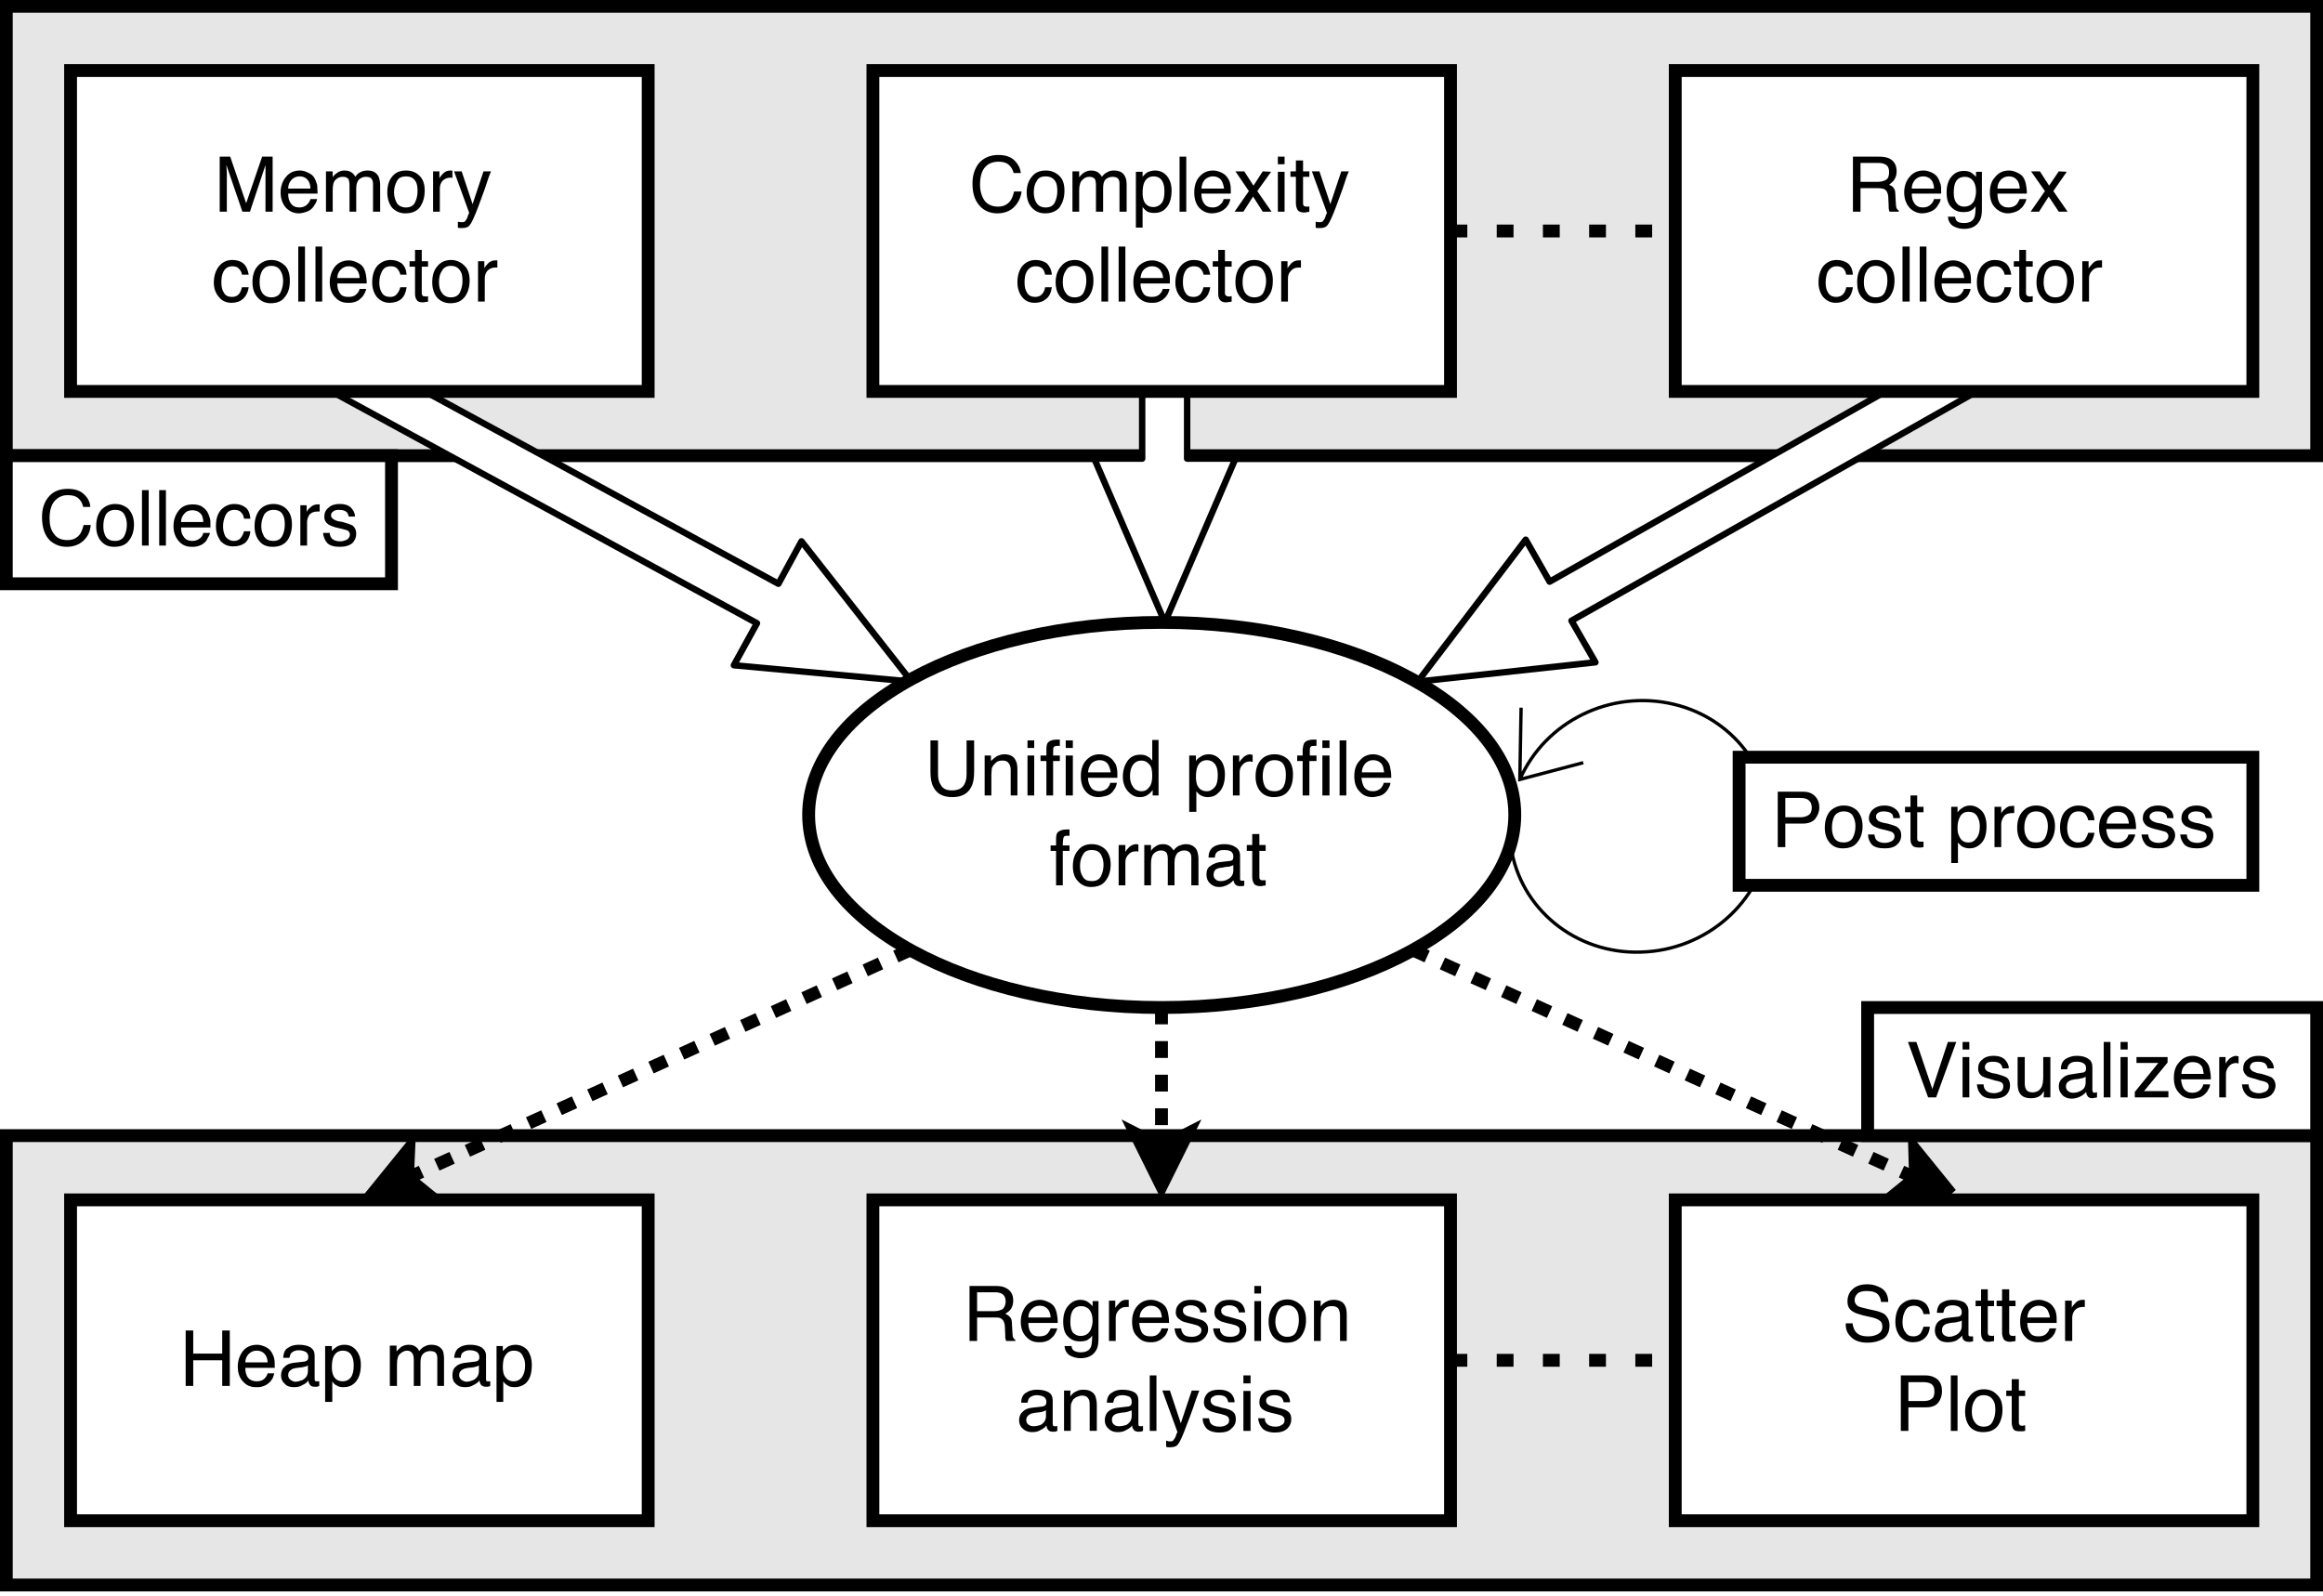 <?xml version="1.0" encoding="UTF-8" standalone="no"?>
<!DOCTYPE svg PUBLIC "-//W3C//DTD SVG 1.1//EN"
"http://www.w3.org/Graphics/SVG/1.1/DTD/svg11.dtd">


<!-- Page 1 -->
<svg x="0" y="0" width="553" height="380" viewBox="0 0 553 380" version="1.1" xmlns="http://www.w3.org/2000/svg" xmlns:xlink="http://www.w3.org/1999/xlink"
style="display: block;margin-left: auto;margin-right: auto;">
<defs>

<style type="text/css"><![CDATA[

.g1_1{
fill: #FFFFFF;
}
.g2_1{
fill: #E6E6E6;
}
.g3_1{
fill: none;
stroke: #000000;
stroke-width: 3.056;
stroke-linecap: butt;
stroke-linejoin: miter;
}
.g4_1{
}
.g5_1{
fill: none;
stroke: #000000;
stroke-width: 1.528;
stroke-linecap: butt;
stroke-linejoin: round;
}
.g6_1{
fill: none;
stroke: #000000;
stroke-width: 0.791;
stroke-linecap: butt;
stroke-linejoin: miter;
}
.g7_1{
fill: none;
stroke: #000000;
stroke-width: 3.056;
stroke-linecap: butt;
stroke-linejoin: miter;
stroke-dasharray: 4,7;
}
.g8_1{
fill: none;
stroke: #000000;
stroke-width: 3.056;
stroke-linecap: butt;
stroke-linejoin: miter;
stroke-dasharray: 4,4;
}


]]></style>

</defs>
<path d="M0,0
L0,380
L553,380
L553,0 Z " 
fill="#FFFFFF" stroke="none" />
<path d="M0,0L553.1,0l0,378.9L0,378.9L0,0Z" class="g1_1" />
<path d="M1.5,1.5l550,0l0,107l-550,0l0,-107Z" class="g2_1" />
<path d="M1.5,1.5l550,0l0,107l-550,0l0,-107Z" class="g3_1" />
<path d="M1.5,108.5l91.7,0l0,30.5L1.5,139l0,-30.5Z" class="g1_1" />
<path d="M1.5,108.5l91.7,0l0,30.5L1.5,139l0,-30.5Z" class="g3_1" />
<path d="M20,117.7c0.9,0.8,1.4,1.8,1.5,3l-1.7,0c-0.2,-0.9,-0.6,-1.6,-1.2,-2.1c-0.6,-0.5,-1.4,-0.7,-2.5,-0.7c-1.3,0,-2.3,0.5,-3.1,1.4c-0.8,0.9,-1.2,2.3,-1.2,4.2c0,1.5,0.3,2.7,1.1,3.7c0.7,1,1.8,1.4,3.2,1.4c1.3,0,2.3,-0.5,3,-1.5c0.3,-0.5,0.6,-1.2,0.8,-2.1l1.7,0c-0.1,1.4,-0.6,2.6,-1.5,3.5c-1,1.1,-2.5,1.7,-4.2,1.7c-1.6,0,-2.8,-0.5,-3.9,-1.4c-1.3,-1.2,-2,-3.1,-2,-5.7c0,-1.9,0.5,-3.5,1.5,-4.7c1.1,-1.4,2.7,-2,4.6,-2c1.7,0,3,0.4,3.9,1.3Zm9.6,9.9c0.4,-0.8,0.6,-1.7,0.6,-2.7c0,-0.9,-0.2,-1.6,-0.5,-2.2c-0.4,-0.9,-1.2,-1.3,-2.3,-1.3c-1,0,-1.7,0.4,-2.2,1.1c-0.4,0.8,-0.6,1.7,-0.6,2.8c0,1,0.2,1.8,0.6,2.5c0.5,0.7,1.2,1,2.2,1c1,0,1.8,-0.4,2.2,-1.2Zm1,-6.4c0.8,0.9,1.3,2.1,1.3,3.7c0,1.5,-0.4,2.8,-1.2,3.8c-0.7,1,-1.9,1.5,-3.5,1.5c-1.3,0,-2.3,-0.4,-3.1,-1.3c-0.8,-0.9,-1.2,-2.1,-1.2,-3.6c0,-1.6,0.4,-2.9,1.2,-3.9c0.9,-0.9,2,-1.4,3.3,-1.4c1.3,0,2.3,0.4,3.2,1.2Zm3.2,-4.5l1.6,0l0,13.2l-1.6,0l0,-13.2Zm4.1,0l1.6,0l0,13.2l-1.6,0l0,-13.2Zm10,3.8c0.6,0.4,1.1,0.8,1.4,1.3c0.3,0.5,0.5,1,0.7,1.7c0.1,0.4,0.1,1.1,0.1,2.1l-7,0c0,1,0.2,1.7,0.7,2.3c0.4,0.6,1.1,0.9,2,0.9c0.8,0,1.5,-0.3,2,-0.8c0.3,-0.3,0.5,-0.7,0.6,-1.1l1.6,0c-0.1,0.3,-0.2,0.7,-0.5,1.1c-0.2,0.5,-0.4,0.8,-0.7,1.1c-0.5,0.5,-1.1,0.8,-1.9,1c-0.3,0.1,-0.8,0.1,-1.3,0.1c-1.2,0,-2.2,-0.4,-3,-1.3c-0.8,-0.9,-1.3,-2.1,-1.3,-3.6c0,-1.6,0.5,-2.8,1.3,-3.8c0.8,-1,1.9,-1.4,3.3,-1.4c0.7,0,1.3,0.1,2,0.4Zm0.5,3.8c0,-0.7,-0.2,-1.3,-0.4,-1.7c-0.5,-0.7,-1.2,-1.1,-2.2,-1.1c-0.8,0,-1.4,0.2,-1.9,0.8c-0.5,0.5,-0.8,1.2,-0.8,2l5.3,0Zm10,-3.5c0.7,0.5,1.1,1.4,1.2,2.7l-1.5,0C58,122.9,57.8,122.4,57.4,122c-0.3,-0.4,-0.9,-0.6,-1.6,-0.6c-1.1,0,-1.8,0.5,-2.2,1.5c-0.3,0.7,-0.5,1.5,-0.5,2.4c0,1,0.2,1.8,0.6,2.5c0.5,0.6,1.1,1,2,1c0.6,0,1.2,-0.2,1.6,-0.7c0.3,-0.4,0.6,-0.9,0.8,-1.6l1.5,0c-0.1,1.2,-0.6,2.2,-1.3,2.8c-0.7,0.5,-1.6,0.8,-2.8,0.8c-1.2,0,-2.2,-0.4,-3,-1.3c-0.7,-1,-1.1,-2.1,-1.1,-3.5c0,-1.7,0.4,-3,1.2,-3.9c0.9,-0.9,1.9,-1.4,3.2,-1.4c1.1,0,1.9,0.3,2.6,0.8Zm8.8,6.8c0.4,-0.8,0.6,-1.7,0.6,-2.7c0,-0.9,-0.1,-1.6,-0.4,-2.2c-0.4,-0.9,-1.2,-1.3,-2.3,-1.3c-1,0,-1.7,0.4,-2.2,1.1c-0.4,0.8,-0.7,1.7,-0.7,2.8c0,1,0.3,1.8,0.7,2.5c0.5,0.7,1.2,1,2.1,1c1.1,0,1.8,-0.4,2.2,-1.2Zm1,-6.4c0.9,0.9,1.3,2.1,1.3,3.7c0,1.5,-0.4,2.8,-1.1,3.8c-0.8,1,-1.9,1.5,-3.5,1.5c-1.3,0,-2.4,-0.4,-3.1,-1.3C61,128,60.6,126.8,60.6,125.3c0,-1.6,0.4,-2.9,1.2,-3.9c0.8,-0.9,1.9,-1.4,3.3,-1.4c1.2,0,2.3,0.4,3.1,1.2Zm3.3,-0.9l1.5,0l0,1.6c0.1,-0.3,0.4,-0.7,0.9,-1.1c0.5,-0.5,1.1,-0.7,1.7,-0.7c0.1,0,0.1,0,0.2,0c0,0,0.2,0,0.3,0l0,1.7c-0.1,0,-0.1,0,-0.2,0c-0.1,0,-0.2,0,-0.3,0c-0.8,0,-1.4,0.2,-1.9,0.7c-0.4,0.6,-0.6,1.2,-0.6,1.8l0,5.6l-1.6,0l0,-9.6Zm7,6.6c0,0.5,0.2,0.9,0.4,1.2c0.4,0.5,1.1,0.8,2.1,0.8c0.6,0,1.1,-0.2,1.6,-0.4c0.4,-0.3,0.7,-0.7,0.7,-1.2c0,-0.4,-0.2,-0.8,-0.6,-1c-0.2,-0.1,-0.7,-0.2,-1.4,-0.4L80,125.6c-0.8,-0.2,-1.4,-0.5,-1.8,-0.7c-0.7,-0.5,-1,-1.1,-1,-1.8c0,-0.9,0.3,-1.7,1,-2.2c0.6,-0.6,1.5,-0.9,2.6,-0.9c1.5,0,2.5,0.4,3.1,1.3c0.4,0.5,0.6,1.1,0.6,1.7L83,123c0,-0.3,-0.2,-0.7,-0.4,-1c-0.4,-0.4,-1,-0.6,-1.9,-0.6c-0.6,0,-1.1,0.1,-1.4,0.4c-0.3,0.2,-0.5,0.5,-0.5,0.9c0,0.4,0.2,0.7,0.7,1c0.2,0.1,0.5,0.3,1,0.4l1.1,0.2c1.1,0.3,1.9,0.6,2.3,0.8c0.6,0.5,0.9,1.1,0.9,2c0,0.8,-0.3,1.6,-0.9,2.2c-0.7,0.6,-1.7,0.9,-3,0.9c-1.4,0,-2.4,-0.3,-3,-0.9c-0.6,-0.7,-0.9,-1.5,-1,-2.4l1.6,0Z" class="g4_1" />
<path d="M495.5,66.8l5.3,9.3L374.1,147.8l5.7,9.9l-42.3,4.6l25.7,-33.8l5.7,10L495.5,66.8Z" class="g1_1" />
<path d="M495.5,66.8l5.3,9.3L374.1,147.8l5.7,9.9l-42.3,4.6l25.7,-33.8l5.7,10L495.5,66.8Z" class="g5_1" />
<path d="M398.8,16.8l137.5,0l0,76.4l-137.5,0l0,-76.4Z" class="g1_1" />
<path d="M398.8,16.8l137.5,0l0,76.4l-137.5,0l0,-76.4Z" class="g3_1" />
<path d="M447,43.3c0.8,0,1.5,-0.2,2,-0.5c0.5,-0.3,0.7,-0.9,0.7,-1.8c0,-1,-0.3,-1.6,-1,-1.9c-0.4,-0.2,-0.9,-0.3,-1.5,-0.3l-4.3,0l0,4.5l4.1,0Zm-5.9,-6l6.1,0c1,0,1.8,0.1,2.5,0.4c1.2,0.6,1.8,1.6,1.8,3.1c0,0.8,-0.2,1.4,-0.5,1.9c-0.3,0.5,-0.8,0.9,-1.3,1.3c0.5,0.2,0.9,0.4,1.1,0.8c0.3,0.3,0.4,0.9,0.4,1.6l0.1,1.8c0,0.5,0.1,0.9,0.1,1.1c0.1,0.4,0.3,0.7,0.6,0.8l0,0.3l-2.2,0c0,-0.1,-0.1,-0.2,-0.1,-0.4c-0.1,-0.2,-0.1,-0.5,-0.1,-1.1l-0.1,-2.2c-0.1,-0.8,-0.4,-1.4,-1,-1.7c-0.3,-0.1,-0.8,-0.2,-1.6,-0.2l-4,0l0,5.6l-1.8,0l0,-13.1Zm18.8,3.8c0.6,0.3,1.1,0.7,1.4,1.2c0.3,0.5,0.5,1.1,0.7,1.7c0.1,0.5,0.1,1.2,0.1,2.1l-7,0c0,1,0.2,1.8,0.7,2.4c0.4,0.6,1.1,0.9,2,0.9c0.8,0,1.5,-0.3,2,-0.9c0.3,-0.3,0.5,-0.7,0.6,-1.1l1.6,0c-0.1,0.4,-0.2,0.8,-0.5,1.2c-0.2,0.4,-0.5,0.8,-0.7,1c-0.5,0.5,-1.1,0.8,-1.9,1c-0.3,0.1,-0.8,0.2,-1.3,0.2c-1.2,0,-2.2,-0.5,-3,-1.3c-0.8,-0.9,-1.3,-2.1,-1.3,-3.7c0,-1.5,0.5,-2.8,1.3,-3.7c0.8,-1,1.9,-1.5,3.3,-1.5c0.7,0,1.3,0.2,2,0.5Zm0.5,3.8c0,-0.7,-0.2,-1.3,-0.4,-1.7C459.5,42.4,458.8,42,457.8,42c-0.8,0,-1.4,0.3,-1.9,0.8c-0.5,0.6,-0.8,1.2,-0.8,2.1l5.3,0Zm9,-3.7c0.3,0.2,0.6,0.5,1,0.9l0,-1.2l1.4,0l0,8.7c0,1.3,-0.1,2.2,-0.5,2.9c-0.7,1.3,-1.9,2,-3.8,2c-1,0,-1.9,-0.3,-2.6,-0.7c-0.7,-0.5,-1.1,-1.2,-1.2,-2.2l1.7,0c0.1,0.4,0.2,0.8,0.4,1c0.4,0.4,1,0.5,1.8,0.5c1.2,0,2,-0.4,2.4,-1.3c0.2,-0.5,0.3,-1.4,0.3,-2.7c-0.3,0.5,-0.7,0.8,-1.2,1.1c-0.4,0.2,-1,0.3,-1.8,0.3c-1,0,-1.9,-0.3,-2.7,-1.1c-0.8,-0.7,-1.2,-1.9,-1.2,-3.6c0,-1.6,0.4,-2.9,1.2,-3.8c0.8,-0.9,1.7,-1.3,2.9,-1.3c0.7,0,1.4,0.1,1.9,0.5Zm0.2,1.7c-0.5,-0.5,-1.1,-0.8,-1.8,-0.8c-1.2,0,-2,0.5,-2.4,1.6c-0.2,0.5,-0.3,1.3,-0.3,2.2c0,1.1,0.2,1.9,0.7,2.5c0.4,0.5,1,0.8,1.7,0.8c1.2,0,2,-0.5,2.5,-1.5c0.2,-0.6,0.4,-1.3,0.4,-2.1c0,-1.2,-0.3,-2.1,-0.8,-2.7Zm10.6,-1.8c0.7,0.3,1.2,0.7,1.5,1.2c0.3,0.5,0.5,1.1,0.6,1.7c0.1,0.5,0.2,1.2,0.2,2.1l-7,0c0,1,0.2,1.8,0.6,2.4c0.5,0.6,1.1,0.9,2,0.9c0.9,0,1.6,-0.3,2.1,-0.9c0.2,-0.3,0.4,-0.7,0.6,-1.1l1.6,0c-0.1,0.4,-0.2,0.8,-0.5,1.2c-0.2,0.4,-0.5,0.8,-0.8,1c-0.4,0.5,-1.1,0.8,-1.8,1c-0.4,0.1,-0.8,0.2,-1.3,0.2c-1.2,0,-2.2,-0.5,-3,-1.3c-0.9,-0.9,-1.3,-2.1,-1.3,-3.7c0,-1.5,0.4,-2.8,1.3,-3.7c0.8,-1,1.9,-1.5,3.3,-1.5c0.6,0,1.3,0.2,1.9,0.5Zm0.6,3.8c0,-0.7,-0.2,-1.3,-0.4,-1.7C479.9,42.4,479.2,42,478.2,42c-0.8,0,-1.4,0.3,-1.9,0.8c-0.5,0.6,-0.8,1.2,-0.8,2.1l5.3,0Zm2.7,-4.1l2.1,0l2.2,3.4l2.3,-3.4l1.9,0.1l-3.2,4.6l3.4,4.9l-2.1,0l-2.4,-3.6l-2.3,3.6l-2,0l3.4,-4.9l-3.3,-4.7Z" class="g4_1" />
<path d="M439.9,62.7c0.7,0.6,1.1,1.5,1.2,2.7l-1.6,0c-0.1,-0.6,-0.3,-1,-0.6,-1.4c-0.4,-0.4,-0.9,-0.6,-1.7,-0.6c-1,0,-1.7,0.5,-2.2,1.5c-0.2,0.6,-0.4,1.4,-0.4,2.4c0,1,0.2,1.8,0.6,2.4c0.4,0.7,1.1,1,1.9,1c0.7,0,1.2,-0.2,1.6,-0.6c0.4,-0.4,0.7,-1,0.8,-1.7l1.6,0c-0.2,1.3,-0.6,2.2,-1.3,2.8c-0.8,0.6,-1.7,0.9,-2.8,0.9c-1.2,0,-2.2,-0.5,-3,-1.4c-0.7,-0.9,-1.1,-2.1,-1.1,-3.4c0,-1.7,0.4,-3,1.2,-4c0.8,-0.9,1.9,-1.4,3.1,-1.4c1.1,0,2,0.3,2.7,0.8Zm8.8,6.9c0.4,-0.9,0.6,-1.8,0.6,-2.7c0,-0.9,-0.1,-1.7,-0.4,-2.2c-0.5,-0.9,-1.3,-1.4,-2.4,-1.4c-1,0,-1.7,0.4,-2.1,1.2c-0.5,0.7,-0.7,1.6,-0.7,2.7c0,1,0.2,1.9,0.7,2.5c0.4,0.7,1.1,1.1,2.1,1.1c1.1,0,1.8,-0.4,2.2,-1.2Zm1,-6.4c0.9,0.8,1.3,2,1.3,3.6c0,1.6,-0.4,2.8,-1.1,3.8c-0.8,1.1,-2,1.6,-3.5,1.6c-1.4,0,-2.4,-0.5,-3.2,-1.4c-0.8,-0.9,-1.1,-2.1,-1.1,-3.6c0,-1.6,0.4,-2.9,1.2,-3.8c0.8,-1,1.9,-1.5,3.3,-1.5c1.2,0,2.3,0.5,3.1,1.3Zm3.2,-4.5l1.7,0l0,13.1l-1.7,0l0,-13.1Zm4.1,0l1.6,0l0,13.1l-1.6,0l0,-13.1Zm10,3.8c0.6,0.3,1.1,0.7,1.4,1.2c0.4,0.5,0.6,1.1,0.7,1.7c0.1,0.5,0.1,1.2,0.1,2.1l-7,0c0,1,0.3,1.8,0.7,2.4c0.4,0.6,1.1,0.8,2,0.8c0.8,0,1.5,-0.2,2,-0.8c0.3,-0.3,0.5,-0.7,0.6,-1.1l1.6,0c0,0.3,-0.2,0.7,-0.4,1.2c-0.2,0.4,-0.5,0.8,-0.8,1c-0.5,0.5,-1.1,0.8,-1.8,1c-0.4,0.1,-0.8,0.1,-1.3,0.1c-1.2,0,-2.2,-0.4,-3.1,-1.3c-0.8,-0.8,-1.2,-2,-1.2,-3.6c0,-1.5,0.4,-2.8,1.2,-3.8c0.9,-0.9,2,-1.4,3.3,-1.4c0.7,0,1.4,0.2,2,0.5Zm0.6,3.7c-0.1,-0.7,-0.2,-1.2,-0.5,-1.6c-0.4,-0.8,-1.2,-1.2,-2.2,-1.2c-0.7,0,-1.3,0.3,-1.8,0.8c-0.6,0.5,-0.8,1.2,-0.8,2l5.3,0Zm9.9,-3.5c0.7,0.6,1.1,1.5,1.3,2.7l-1.6,0c-0.1,-0.6,-0.3,-1,-0.7,-1.4c-0.3,-0.4,-0.8,-0.6,-1.6,-0.6c-1,0,-1.8,0.5,-2.2,1.5c-0.3,0.6,-0.4,1.4,-0.4,2.4c0,1,0.2,1.8,0.6,2.4c0.4,0.7,1,1,1.9,1c0.7,0,1.2,-0.2,1.6,-0.6c0.4,-0.4,0.7,-1,0.8,-1.7l1.6,0c-0.2,1.3,-0.7,2.2,-1.4,2.8c-0.7,0.6,-1.6,0.9,-2.7,0.9c-1.3,0,-2.3,-0.5,-3,-1.4c-0.8,-0.9,-1.1,-2.1,-1.1,-3.4c0,-1.7,0.4,-3,1.2,-4c0.8,-0.9,1.8,-1.4,3.1,-1.4c1.1,0,2,0.3,2.6,0.8Zm3.2,-3.2l1.6,0l0,2.7l1.6,0l0,1.3l-1.6,0l0,6.3c0,0.3,0.1,0.5,0.4,0.7c0.1,0,0.3,0.1,0.6,0.1c0.1,0,0.2,0,0.2,0c0.1,0,0.2,-0.1,0.4,-0.1l0,1.3c-0.2,0.1,-0.4,0.1,-0.6,0.1c-0.2,0,-0.4,0.1,-0.7,0.1c-0.7,0,-1.2,-0.2,-1.5,-0.6c-0.3,-0.4,-0.4,-0.9,-0.4,-1.5l0,-6.4l-1.3,0l0,-1.3l1.3,0l0,-2.7Zm10.8,10.1c0.4,-0.9,0.6,-1.8,0.6,-2.7c0,-0.9,-0.2,-1.7,-0.5,-2.2c-0.4,-0.9,-1.2,-1.4,-2.3,-1.4c-1,0,-1.7,0.4,-2.2,1.2c-0.4,0.7,-0.6,1.6,-0.6,2.7c0,1,0.2,1.9,0.6,2.5c0.5,0.7,1.2,1.1,2.2,1.1c1,0,1.8,-0.4,2.2,-1.2Zm1,-6.4c0.8,0.8,1.2,2,1.2,3.6c0,1.6,-0.3,2.8,-1.1,3.8c-0.7,1.1,-1.9,1.6,-3.5,1.6c-1.3,0,-2.4,-0.5,-3.1,-1.4c-0.8,-0.9,-1.2,-2.1,-1.2,-3.6c0,-1.6,0.4,-2.9,1.2,-3.8c0.9,-1,2,-1.5,3.3,-1.5c1.3,0,2.3,0.5,3.2,1.3Zm3.2,-1l1.5,0l0,1.7c0.2,-0.3,0.5,-0.7,1,-1.2c0.4,-0.5,1,-0.7,1.6,-0.7c0.1,0,0.1,0,0.2,0c0.1,0,0.2,0,0.4,0l0,1.7c-0.1,0,-0.2,0,-0.3,0c-0.1,0,-0.2,0,-0.3,0c-0.8,0,-1.4,0.3,-1.8,0.8c-0.5,0.5,-0.7,1.1,-0.7,1.8l0,5.5l-1.6,0l0,-9.6Z" class="g4_1" />
<path d="M61.5,83.7l5.1,-9.3L185.3,139l5.5,-10.1L217,162.3l-42.3,-3.9l5.5,-10L61.5,83.7Z" class="g1_1" />
<path d="M61.5,83.7l5.1,-9.3L185.3,139l5.5,-10.1L217,162.3l-42.3,-3.9l5.5,-10L61.5,83.7Z" class="g5_1" />
<path d="M16.8,16.8l137.5,0l0,76.4l-137.5,0l0,-76.4Z" class="g1_1" />
<path d="M16.8,16.8l137.5,0l0,76.4l-137.5,0l0,-76.4Z" class="g3_1" />
<path d="M52.3,37.3l2.5,0l3.8,11.1L62.4,37.3l2.5,0l0,13.1l-1.7,0l0,-7.7c0,-0.3,0,-0.8,0,-1.4c0,-0.6,0,-1.3,0,-2L59.5,50.4l-1.8,0L53.9,39.3l0,0.4c0,0.4,0.1,0.8,0.1,1.5c0,0.7,0,1.1,0,1.5l0,7.7l-1.7,0l0,-13.1Zm21,3.8c0.7,0.3,1.2,0.7,1.5,1.2c0.3,0.5,0.5,1.1,0.7,1.7c0,0.5,0.1,1.2,0.1,2.1l-7,0c0,1,0.2,1.8,0.7,2.4c0.4,0.6,1.1,0.9,2,0.9c0.8,0,1.5,-0.3,2,-0.9c0.3,-0.3,0.5,-0.7,0.6,-1.1l1.6,0c-0.1,0.4,-0.2,0.8,-0.5,1.2c-0.2,0.4,-0.5,0.8,-0.7,1c-0.5,0.5,-1.1,0.8,-1.9,1c-0.4,0.1,-0.8,0.2,-1.3,0.2c-1.2,0,-2.2,-0.5,-3,-1.3C67.3,48.6,66.8,47.4,66.8,45.8c0,-1.5,0.5,-2.8,1.3,-3.7c0.8,-1,1.9,-1.5,3.3,-1.5c0.7,0,1.3,0.2,1.9,0.5Zm0.6,3.8c0,-0.7,-0.2,-1.3,-0.4,-1.7C73,42.4,72.3,42,71.3,42c-0.8,0,-1.4,0.3,-1.9,0.8c-0.5,0.6,-0.8,1.2,-0.8,2.1l5.3,0Zm3.7,-4.1l1.6,0l0,1.4c0.3,-0.5,0.7,-0.8,1,-1c0.5,-0.4,1.1,-0.6,1.8,-0.6c0.8,0,1.4,0.2,1.9,0.6c0.2,0.2,0.5,0.5,0.7,0.9c0.3,-0.5,0.7,-0.9,1.2,-1.1c0.5,-0.3,1.1,-0.4,1.7,-0.4c1.3,0,2.1,0.5,2.6,1.4c0.2,0.5,0.4,1.2,0.4,2l0,6.4l-1.7,0l0,-6.6c0,-0.7,-0.2,-1.1,-0.5,-1.4C88,42.2,87.6,42.1,87.1,42.1c-0.6,0,-1.1,0.2,-1.6,0.6c-0.4,0.4,-0.7,1.1,-0.7,2.1l0,5.6l-1.6,0l0,-6.2C83.2,43.5,83.1,43,83,42.7C82.7,42.3,82.3,42.1,81.6,42.1c-0.6,0,-1.2,0.2,-1.7,0.7c-0.5,0.4,-0.7,1.3,-0.7,2.5l0,5.1l-1.6,0l0,-9.6Zm21.2,7.4c0.4,-0.8,0.6,-1.7,0.6,-2.7c0,-0.9,-0.1,-1.7,-0.4,-2.2C98.5,42.4,97.8,42,96.6,42c-0.9,0,-1.7,0.3,-2.1,1.1c-0.4,0.7,-0.7,1.6,-0.7,2.7c0,1,0.3,1.9,0.7,2.6c0.4,0.6,1.2,1,2.1,1c1.1,0,1.8,-0.4,2.2,-1.2Zm1,-6.4c0.9,0.8,1.3,2,1.3,3.6c0,1.6,-0.4,2.8,-1.1,3.9c-0.8,1,-1.9,1.5,-3.5,1.5c-1.3,0,-2.4,-0.5,-3.2,-1.4C92.6,48.5,92.2,47.3,92.2,45.8c0,-1.6,0.4,-2.9,1.2,-3.8c0.8,-1,1.9,-1.4,3.3,-1.4c1.2,0,2.3,0.4,3.1,1.2Zm3.3,-1l1.5,0l0,1.7c0.1,-0.3,0.4,-0.7,0.9,-1.2c0.5,-0.5,1.1,-0.7,1.7,-0.7c0,0,0.1,0,0.2,0c0,0,0.2,0,0.3,0.1l0,1.7c-0.1,-0.1,-0.2,-0.1,-0.2,-0.1c-0.1,0,-0.2,0,-0.3,0c-0.8,0,-1.4,0.3,-1.9,0.8c-0.4,0.5,-0.6,1.1,-0.6,1.8l0,5.5l-1.6,0l0,-9.6Zm12,0l1.8,0c-0.3,0.6,-0.8,2,-1.5,4.2c-0.6,1.7,-1.1,3,-1.5,4.1c-0.9,2.4,-1.6,3.9,-2,4.4c-0.4,0.6,-1,0.8,-1.9,0.8c-0.3,0,-0.4,0,-0.6,0c-0.1,0,-0.2,0,-0.4,-0.1l0,-1.4c0.3,0,0.5,0.1,0.6,0.1c0.1,0,0.2,0,0.3,0c0.3,0,0.5,0,0.7,-0.1c0.1,-0.1,0.2,-0.2,0.3,-0.4c0.1,0,0.2,-0.3,0.4,-0.7c0.1,-0.5,0.3,-0.8,0.4,-1l-3.6,-9.9l1.8,0l2.6,7.8l2.6,-7.8Z" class="g4_1" />
<path d="M57.9,62.7c0.7,0.6,1.1,1.5,1.3,2.7l-1.6,0C57.5,64.8,57.3,64.4,56.9,64C56.6,63.6,56,63.4,55.3,63.4c-1,0,-1.8,0.5,-2.2,1.5c-0.3,0.6,-0.4,1.4,-0.4,2.4c0,1,0.2,1.8,0.6,2.4c0.4,0.7,1,1,1.9,1c0.7,0,1.2,-0.2,1.6,-0.6c0.4,-0.4,0.6,-1,0.8,-1.7l1.6,0c-0.2,1.3,-0.7,2.2,-1.4,2.8c-0.7,0.6,-1.6,0.9,-2.7,0.9c-1.3,0,-2.3,-0.5,-3,-1.4C51.3,69.8,50.9,68.6,50.9,67.3c0,-1.7,0.5,-3,1.3,-4C53,62.4,54,61.9,55.3,61.9c1.1,0,2,0.3,2.6,0.8Zm8.9,6.9c0.4,-0.9,0.6,-1.8,0.6,-2.7c0,-0.9,-0.2,-1.7,-0.5,-2.2C66.5,63.8,65.7,63.3,64.6,63.3c-1,0,-1.7,0.4,-2.2,1.2c-0.4,0.7,-0.6,1.6,-0.6,2.7c0,1,0.2,1.9,0.6,2.5c0.5,0.7,1.2,1.1,2.2,1.1c1,0,1.8,-0.4,2.2,-1.2Zm1,-6.4c0.8,0.8,1.2,2,1.2,3.6c0,1.6,-0.3,2.8,-1.1,3.8c-0.7,1.1,-1.9,1.6,-3.5,1.6c-1.3,0,-2.3,-0.5,-3.1,-1.4C60.5,69.9,60.1,68.7,60.1,67.2c0,-1.6,0.4,-2.9,1.2,-3.8c0.9,-1,2,-1.5,3.3,-1.5c1.3,0,2.3,0.5,3.2,1.3ZM71,58.7l1.6,0l0,13.1l-1.6,0L71,58.7Zm4.1,0l1.6,0l0,13.1l-1.6,0l0,-13.1ZM85,62.5c0.7,0.3,1.2,0.7,1.5,1.2c0.3,0.5,0.5,1.1,0.6,1.7c0.1,0.5,0.2,1.2,0.2,2.1l-7,0c0,1,0.2,1.8,0.7,2.4c0.4,0.6,1,0.8,2,0.8c0.8,0,1.5,-0.2,2,-0.8c0.3,-0.3,0.5,-0.7,0.6,-1.1l1.6,0C87.1,69.1,87,69.5,86.7,70c-0.2,0.4,-0.5,0.8,-0.8,1c-0.4,0.5,-1,0.8,-1.8,1c-0.4,0.1,-0.8,0.1,-1.3,0.1c-1.2,0,-2.2,-0.4,-3,-1.3C79,70,78.5,68.8,78.5,67.2c0,-1.5,0.5,-2.8,1.3,-3.8C80.6,62.5,81.7,62,83.1,62c0.6,0,1.3,0.2,1.9,0.5Zm0.6,3.7c0,-0.7,-0.2,-1.2,-0.4,-1.6C84.7,63.8,84,63.4,83,63.4c-0.8,0,-1.4,0.3,-1.9,0.8c-0.5,0.5,-0.8,1.2,-0.8,2l5.3,0Zm10,-3.5c0.7,0.6,1.1,1.5,1.2,2.7l-1.5,0C95.2,64.8,94.9,64.4,94.6,64C94.3,63.6,93.7,63.4,93,63.4c-1.1,0,-1.8,0.5,-2.2,1.5c-0.3,0.6,-0.5,1.4,-0.5,2.4c0,1,0.2,1.8,0.6,2.4c0.4,0.7,1.1,1,2,1c0.6,0,1.2,-0.2,1.5,-0.6c0.4,-0.4,0.7,-1,0.9,-1.7l1.5,0c-0.2,1.3,-0.6,2.2,-1.3,2.8c-0.7,0.6,-1.7,0.9,-2.8,0.9c-1.2,0,-2.2,-0.5,-3,-1.4C89,69.8,88.6,68.6,88.6,67.3c0,-1.7,0.4,-3,1.2,-4c0.9,-0.9,1.9,-1.4,3.2,-1.4c1,0,1.9,0.3,2.6,0.8Zm3.2,-3.2l1.6,0l0,2.7l1.5,0l0,1.3l-1.5,0l0,6.3c0,0.3,0.1,0.5,0.3,0.7c0.2,0,0.4,0.1,0.7,0.1c0,0,0.1,0,0.2,0c0.1,0,0.2,-0.1,0.3,-0.1l0,1.3c-0.2,0.1,-0.4,0.1,-0.6,0.1c-0.2,0,-0.4,0.1,-0.6,0.1c-0.8,0,-1.3,-0.2,-1.5,-0.6C98.9,71,98.8,70.5,98.8,69.9l0,-6.4l-1.3,0l0,-1.3l1.3,0l0,-2.7Zm10.7,10.1c0.4,-0.9,0.6,-1.8,0.6,-2.7c0,-0.9,-0.1,-1.7,-0.4,-2.2c-0.5,-0.9,-1.2,-1.4,-2.4,-1.4c-0.9,0,-1.7,0.4,-2.1,1.2c-0.5,0.7,-0.7,1.6,-0.7,2.7c0,1,0.2,1.9,0.7,2.5c0.4,0.7,1.2,1.1,2.1,1.1c1.1,0,1.8,-0.4,2.2,-1.2Zm1,-6.4c0.9,0.8,1.3,2,1.3,3.6c0,1.6,-0.4,2.8,-1.1,3.8c-0.8,1.1,-1.9,1.6,-3.5,1.6c-1.3,0,-2.4,-0.5,-3.2,-1.4c-0.7,-0.9,-1.1,-2.1,-1.1,-3.6c0,-1.6,0.4,-2.9,1.2,-3.8c0.8,-1,1.9,-1.5,3.3,-1.5c1.2,0,2.3,0.5,3.1,1.3Zm3.3,-1l1.5,0l0,1.7c0.1,-0.3,0.4,-0.7,0.9,-1.2c0.5,-0.5,1.1,-0.7,1.7,-0.7c0,0,0.1,0,0.2,0c0,0,0.1,0,0.3,0l0,1.7c-0.1,0,-0.2,0,-0.2,0c-0.1,0,-0.2,0,-0.3,0c-0.8,0,-1.4,0.3,-1.9,0.8c-0.4,0.5,-0.6,1.1,-0.6,1.8l0,5.5l-1.6,0l0,-9.6Z" class="g4_1" />
<path d="M271.9,18.3l10.7,0l0,90.9l11.5,0l-16.8,39l-16.8,-39l11.4,0l0,-90.9Z" class="g1_1" />
<path d="M271.9,18.3l10.7,0l0,90.9l11.5,0l-16.8,39l-16.8,-39l11.4,0l0,-90.9Z" class="g5_1" />
<path d="M207.8,16.8l137.5,0l0,76.4l-137.5,0l0,-76.4Z" class="g1_1" />
<path d="M207.8,16.8l137.5,0l0,76.4l-137.5,0l0,-76.4Z" class="g3_1" />
<path d="M241.5,38.2c0.9,0.9,1.4,1.9,1.5,3l-1.7,0c-0.2,-0.8,-0.6,-1.5,-1.2,-2c-0.6,-0.5,-1.4,-0.7,-2.4,-0.7c-1.3,0,-2.4,0.4,-3.2,1.3c-0.8,0.9,-1.2,2.3,-1.2,4.2c0,1.5,0.4,2.8,1.1,3.8c0.7,0.9,1.8,1.4,3.2,1.4c1.3,0,2.3,-0.5,3,-1.5c0.4,-0.6,0.6,-1.3,0.8,-2.1l1.8,0c-0.2,1.4,-0.7,2.5,-1.6,3.5c-1,1.1,-2.4,1.7,-4.2,1.7c-1.5,0,-2.8,-0.5,-3.8,-1.4c-1.4,-1.3,-2.1,-3.1,-2.1,-5.7c0,-1.9,0.5,-3.5,1.5,-4.8c1.1,-1.3,2.7,-2,4.6,-2c1.7,0,3,0.4,3.9,1.3Zm9.6,10c0.4,-0.8,0.6,-1.7,0.6,-2.7c0,-0.9,-0.1,-1.7,-0.4,-2.2C250.8,42.4,250,42,248.9,42c-1,0,-1.7,0.3,-2.1,1.1c-0.5,0.7,-0.7,1.6,-0.7,2.7c0,1,0.2,1.9,0.7,2.6c0.4,0.6,1.1,1,2.1,1c1.1,0,1.8,-0.4,2.2,-1.2Zm1,-6.4c0.9,0.8,1.3,2,1.3,3.6c0,1.6,-0.4,2.8,-1.1,3.9c-0.8,1,-2,1.5,-3.5,1.5c-1.4,0,-2.4,-0.5,-3.2,-1.4c-0.8,-0.9,-1.2,-2.1,-1.2,-3.6c0,-1.6,0.5,-2.9,1.3,-3.8c0.8,-1,1.9,-1.4,3.3,-1.4c1.2,0,2.2,0.4,3.1,1.2Zm3.2,-1l1.6,0l0,1.4c0.4,-0.5,0.7,-0.8,1,-1c0.6,-0.4,1.2,-0.6,1.8,-0.6c0.8,0,1.4,0.2,1.9,0.6c0.2,0.2,0.5,0.5,0.7,0.9c0.4,-0.5,0.8,-0.9,1.3,-1.1c0.4,-0.3,1,-0.4,1.6,-0.4c1.3,0,2.2,0.5,2.6,1.4c0.3,0.5,0.4,1.2,0.4,2l0,6.4l-1.7,0l0,-6.6c0,-0.7,-0.1,-1.1,-0.5,-1.4c-0.3,-0.2,-0.7,-0.3,-1.1,-0.3c-0.7,0,-1.2,0.2,-1.7,0.6c-0.4,0.4,-0.6,1.1,-0.6,2.1l0,5.6l-1.7,0l0,-6.2c0,-0.7,-0.1,-1.2,-0.2,-1.5c-0.3,-0.4,-0.7,-0.6,-1.4,-0.6c-0.6,0,-1.1,0.2,-1.6,0.7c-0.5,0.4,-0.8,1.3,-0.8,2.5l0,5.1l-1.6,0l0,-9.6Zm21.2,7.6c0.5,-0.6,0.7,-1.6,0.7,-2.8c0,-0.8,-0.1,-1.5,-0.3,-2C276.5,42.5,275.7,42,274.6,42c-1.1,0,-1.9,0.6,-2.3,1.7C272.1,44.3,272,45,272,46c0,0.7,0.1,1.3,0.3,1.8c0.4,1,1.2,1.5,2.3,1.5c0.7,0,1.4,-0.3,1.9,-0.9Zm-6.1,-7.5l1.6,0l0,1.2c0.3,-0.4,0.7,-0.7,1,-1c0.6,-0.3,1.2,-0.5,2,-0.5c1,0,2,0.4,2.7,1.2c0.8,0.9,1.2,2.1,1.2,3.6c0,2.1,-0.6,3.6,-1.7,4.5c-0.7,0.6,-1.5,0.8,-2.4,0.8c-0.7,0,-1.3,-0.1,-1.8,-0.4c-0.3,-0.2,-0.6,-0.5,-1,-1l0,4.9l-1.6,0l0,-13.3Zm10.4,-3.6l1.6,0l0,13.1l-1.6,0l0,-13.1Zm10,3.8c0.6,0.3,1.1,0.7,1.4,1.2c0.4,0.5,0.6,1.1,0.7,1.7c0.1,0.5,0.1,1.2,0.1,2.1l-7,0c0,1,0.2,1.8,0.7,2.4c0.4,0.6,1.1,0.9,2,0.9c0.8,0,1.5,-0.3,2,-0.9c0.3,-0.3,0.5,-0.7,0.6,-1.1l1.6,0c-0.1,0.4,-0.2,0.8,-0.4,1.2c-0.3,0.4,-0.5,0.8,-0.8,1c-0.5,0.5,-1.1,0.8,-1.8,1c-0.4,0.1,-0.9,0.2,-1.4,0.2c-1.2,0,-2.2,-0.5,-3,-1.3c-0.8,-0.9,-1.2,-2.1,-1.2,-3.7c0,-1.5,0.4,-2.8,1.2,-3.7c0.9,-1,1.9,-1.5,3.3,-1.5c0.7,0,1.3,0.2,2,0.5Zm0.6,3.8c-0.1,-0.7,-0.3,-1.3,-0.5,-1.7C290.5,42.4,289.7,42,288.7,42c-0.7,0,-1.4,0.3,-1.9,0.8c-0.5,0.6,-0.7,1.2,-0.8,2.1l5.4,0Zm2.7,-4.1l2.1,0l2.2,3.4l2.2,-3.4l2,0.1l-3.3,4.6l3.4,4.9l-2.1,0l-2.3,-3.6L296,50.4l-2.1,0l3.4,-4.9l-3.2,-4.7Zm10.1,0.1l1.6,0l0,9.5l-1.6,0l0,-9.5Zm0,-3.6l1.6,0l0,1.8l-1.6,0l0,-1.8Zm4.3,0.9l1.7,0l0,2.6l1.5,0l0,1.3l-1.5,0l0,6.3c0,0.3,0.1,0.6,0.3,0.7c0.1,0,0.3,0.1,0.6,0.1c0.1,0,0.2,0,0.3,0c0.1,0,0.2,0,0.3,-0.1l0,1.3c-0.2,0.1,-0.4,0.1,-0.6,0.1c-0.2,0.1,-0.4,0.1,-0.6,0.1c-0.8,0,-1.3,-0.2,-1.6,-0.6c-0.2,-0.4,-0.4,-0.9,-0.4,-1.5l0,-6.4l-1.3,0l0,-1.3l1.3,0l0,-2.6Zm10.8,2.6l1.8,0c-0.3,0.6,-0.8,2,-1.5,4.2c-0.6,1.7,-1.1,3,-1.5,4.1c-0.9,2.4,-1.6,3.9,-2,4.4c-0.4,0.6,-1,0.8,-1.9,0.8c-0.3,0,-0.4,0,-0.6,0c-0.1,0,-0.2,0,-0.4,-0.1l0,-1.4c0.3,0,0.5,0.1,0.6,0.1c0.1,0,0.2,0,0.3,0c0.3,0,0.5,0,0.7,-0.1c0.1,-0.1,0.2,-0.2,0.3,-0.4c0.1,0,0.2,-0.3,0.4,-0.7c0.1,-0.5,0.3,-0.8,0.4,-1l-3.6,-9.9l1.8,0l2.6,7.8l2.6,-7.8Z" class="g4_1" />
<path d="M249.2,62.7c0.6,0.6,1.1,1.5,1.2,2.7l-1.6,0c-0.1,-0.6,-0.3,-1,-0.6,-1.4c-0.4,-0.4,-0.9,-0.6,-1.7,-0.6c-1,0,-1.7,0.5,-2.2,1.5c-0.3,0.6,-0.4,1.4,-0.4,2.4c0,1,0.2,1.8,0.6,2.4c0.4,0.7,1.1,1,1.9,1c0.7,0,1.2,-0.2,1.6,-0.6c0.4,-0.4,0.7,-1,0.8,-1.7l1.6,0c-0.2,1.3,-0.6,2.2,-1.4,2.8c-0.7,0.6,-1.6,0.9,-2.7,0.9c-1.3,0,-2.3,-0.5,-3,-1.4c-0.7,-0.9,-1.1,-2.1,-1.1,-3.4c0,-1.7,0.4,-3,1.2,-4c0.8,-0.9,1.9,-1.4,3.1,-1.4c1.1,0,2,0.3,2.7,0.8Zm8.8,6.9c0.4,-0.9,0.6,-1.8,0.6,-2.7c0,-0.9,-0.1,-1.7,-0.4,-2.2c-0.5,-0.9,-1.3,-1.4,-2.4,-1.4c-1,0,-1.7,0.4,-2.1,1.2c-0.5,0.7,-0.7,1.6,-0.7,2.7c0,1,0.2,1.9,0.7,2.5c0.4,0.7,1.1,1.1,2.1,1.1c1.1,0,1.8,-0.4,2.2,-1.2Zm1,-6.4c0.9,0.8,1.3,2,1.3,3.6c0,1.6,-0.4,2.8,-1.1,3.8c-0.8,1.1,-2,1.6,-3.5,1.6c-1.4,0,-2.4,-0.5,-3.2,-1.4c-0.8,-0.9,-1.2,-2.1,-1.2,-3.6c0,-1.6,0.5,-2.9,1.3,-3.8c0.8,-1,1.9,-1.5,3.3,-1.5c1.2,0,2.2,0.5,3.1,1.3Zm3.2,-4.5l1.6,0l0,13.1l-1.6,0l0,-13.1Zm4.1,0l1.6,0l0,13.1l-1.6,0l0,-13.1Zm10,3.8c0.6,0.3,1.1,0.7,1.4,1.2c0.4,0.5,0.6,1.1,0.7,1.7c0.1,0.5,0.1,1.2,0.1,2.1l-7,0c0,1,0.3,1.8,0.7,2.4c0.4,0.6,1.1,0.8,2,0.8c0.8,0,1.5,-0.2,2,-0.8c0.3,-0.3,0.5,-0.7,0.6,-1.1l1.6,0c0,0.3,-0.2,0.7,-0.4,1.2c-0.3,0.4,-0.5,0.8,-0.8,1c-0.5,0.5,-1.1,0.8,-1.8,1c-0.4,0.1,-0.9,0.1,-1.3,0.1c-1.2,0,-2.3,-0.4,-3.1,-1.3c-0.8,-0.8,-1.2,-2,-1.2,-3.6c0,-1.5,0.4,-2.8,1.2,-3.8c0.9,-0.9,2,-1.4,3.3,-1.4c0.7,0,1.3,0.2,2,0.5Zm0.6,3.7c-0.1,-0.7,-0.2,-1.2,-0.5,-1.6c-0.4,-0.8,-1.2,-1.2,-2.2,-1.2c-0.7,0,-1.4,0.3,-1.9,0.8c-0.5,0.5,-0.7,1.2,-0.8,2l5.4,0Zm9.9,-3.5c0.7,0.6,1.1,1.5,1.3,2.7l-1.6,0c-0.1,-0.6,-0.3,-1,-0.7,-1.4c-0.3,-0.4,-0.8,-0.6,-1.6,-0.6c-1,0,-1.8,0.5,-2.2,1.5c-0.3,0.6,-0.4,1.4,-0.4,2.4c0,1,0.2,1.8,0.6,2.4c0.4,0.7,1,1,1.9,1c0.7,0,1.2,-0.2,1.6,-0.6c0.4,-0.4,0.6,-1,0.8,-1.7l1.6,0c-0.2,1.3,-0.7,2.2,-1.4,2.8c-0.7,0.6,-1.6,0.9,-2.7,0.9c-1.3,0,-2.3,-0.5,-3,-1.4c-0.8,-0.9,-1.2,-2.1,-1.2,-3.4c0,-1.7,0.5,-3,1.3,-4c0.8,-0.9,1.8,-1.4,3.1,-1.4c1.1,0,2,0.3,2.6,0.8ZM290,59.5l1.6,0l0,2.7l1.6,0l0,1.3l-1.6,0l0,6.3c0,0.3,0.1,0.5,0.4,0.7c0.1,0,0.3,0.1,0.6,0.1c0.1,0,0.1,0,0.2,0c0.1,0,0.2,-0.1,0.4,-0.1l0,1.3c-0.2,0.1,-0.4,0.1,-0.6,0.1c-0.2,0,-0.4,0.1,-0.7,0.1c-0.7,0,-1.2,-0.2,-1.5,-0.6C290.1,71,290,70.5,290,69.9l0,-6.4l-1.3,0l0,-1.3l1.3,0l0,-2.7Zm10.8,10.1c0.4,-0.9,0.6,-1.8,0.6,-2.7c0,-0.9,-0.2,-1.7,-0.5,-2.2c-0.4,-0.9,-1.2,-1.4,-2.3,-1.4c-1,0,-1.7,0.4,-2.2,1.2c-0.4,0.7,-0.6,1.6,-0.6,2.7c0,1,0.2,1.9,0.6,2.5c0.5,0.7,1.2,1.1,2.2,1.1c1,0,1.8,-0.4,2.2,-1.2Zm1,-6.4c0.8,0.8,1.2,2,1.2,3.6c0,1.6,-0.3,2.8,-1.1,3.8c-0.7,1.1,-1.9,1.6,-3.5,1.6c-1.3,0,-2.4,-0.5,-3.1,-1.4c-0.8,-0.9,-1.2,-2.1,-1.2,-3.6c0,-1.6,0.4,-2.9,1.2,-3.8c0.8,-1,1.9,-1.5,3.3,-1.5c1.3,0,2.3,0.5,3.2,1.3Zm3.2,-1l1.5,0l0,1.7c0.1,-0.3,0.5,-0.7,0.9,-1.2c0.5,-0.5,1.1,-0.7,1.7,-0.7c0.1,0,0.1,0,0.2,0c0.1,0,0.2,0,0.4,0l0,1.7c-0.1,0,-0.2,0,-0.3,0c-0.1,0,-0.2,0,-0.3,0c-0.8,0,-1.4,0.3,-1.8,0.8c-0.5,0.5,-0.7,1.1,-0.7,1.8l0,5.5l-1.6,0l0,-9.6Z" class="g4_1" />
<path d="M361.8,185.6c6.1,-13.9,21.7,-21.5,36.7,-17.9c15,3.6,24.6,17.4,22.6,32.3c-1.9,14.9,-15,26.3,-30.5,26.7c-15.5,0.5,-28.7,-10.3,-30.9,-25m17.2,-20.1l-15.1,4l0.3,-17.1" class="g6_1" />
<path d="M414,180.3l122.3,0l0,30.5l-122.3,0l0,-30.5Z" class="g1_1" />
<path d="M414,180.3l122.3,0l0,30.5l-122.3,0l0,-30.5Z" class="g3_1" />
<path d="M423.2,188.5l6,0c1.1,0,2.1,0.3,2.8,1c0.7,0.7,1.1,1.6,1.1,2.8c0,1,-0.4,1.9,-1,2.7c-0.6,0.7,-1.6,1.1,-2.9,1.1l-4.2,0l0,5.6l-1.8,0l0,-13.2Zm7,1.8c-0.4,-0.2,-1,-0.3,-1.6,-0.3l-3.6,0l0,4.6l3.6,0c0.8,0,1.4,-0.2,1.9,-0.5c0.5,-0.3,0.8,-0.9,0.8,-1.8c0,-1,-0.4,-1.6,-1.1,-2Zm10.9,9.1c0.4,-0.8,0.6,-1.7,0.6,-2.7c0,-0.9,-0.2,-1.6,-0.5,-2.2c-0.4,-0.9,-1.2,-1.3,-2.3,-1.3c-1,0,-1.7,0.4,-2.2,1.1c-0.4,0.8,-0.6,1.7,-0.6,2.8c0,1,0.2,1.8,0.6,2.5c0.5,0.7,1.2,1,2.2,1c1,0,1.8,-0.4,2.2,-1.2Zm1,-6.4c0.8,0.9,1.3,2.1,1.3,3.7c0,1.5,-0.4,2.8,-1.2,3.8c-0.7,1,-1.9,1.5,-3.5,1.5c-1.3,0,-2.3,-0.4,-3.1,-1.3c-0.8,-0.9,-1.2,-2.1,-1.2,-3.6c0,-1.6,0.4,-2.9,1.2,-3.9c0.9,-0.9,2,-1.4,3.3,-1.4c1.3,0,2.3,0.4,3.2,1.2Zm4.1,5.7c0.1,0.5,0.2,0.9,0.4,1.2c0.4,0.5,1.1,0.8,2.1,0.8c0.6,0,1.2,-0.2,1.6,-0.4c0.5,-0.3,0.7,-0.7,0.7,-1.2c0,-0.4,-0.2,-0.7,-0.6,-1c-0.2,-0.1,-0.6,-0.2,-1.3,-0.4l-1.3,-0.3c-0.8,-0.2,-1.4,-0.5,-1.8,-0.7c-0.7,-0.5,-1.1,-1.1,-1.1,-1.8c0,-0.9,0.4,-1.7,1,-2.2c0.7,-0.6,1.6,-0.9,2.7,-0.9c1.4,0,2.4,0.5,3.1,1.3c0.4,0.5,0.6,1.1,0.6,1.7l-1.6,0c0,-0.3,-0.1,-0.7,-0.3,-1c-0.4,-0.4,-1.1,-0.6,-2,-0.6c-0.6,0,-1,0.1,-1.4,0.4c-0.3,0.2,-0.4,0.5,-0.4,0.9c0,0.4,0.2,0.7,0.6,1c0.2,0.1,0.6,0.3,1.1,0.4l1,0.2c1.2,0.3,2,0.6,2.3,0.8c0.7,0.5,1,1.1,1,2c0,0.8,-0.3,1.6,-1,2.2c-0.6,0.6,-1.6,0.9,-2.9,0.9c-1.5,0,-2.5,-0.3,-3.1,-0.9c-0.6,-0.7,-0.9,-1.5,-0.9,-2.4l1.5,0Zm8.6,-9.3l1.6,0l0,2.7l1.5,0l0,1.3l-1.5,0l0,6.3c0,0.3,0.1,0.5,0.3,0.6c0.1,0.1,0.4,0.1,0.6,0.1c0.1,0,0.2,0,0.3,0c0.1,0,0.2,0,0.3,0l0,1.3c-0.2,0,-0.4,0.1,-0.6,0.1c-0.2,0,-0.4,0,-0.6,0c-0.8,0,-1.3,-0.2,-1.5,-0.6c-0.3,-0.3,-0.4,-0.8,-0.4,-1.5l0,-6.3l-1.3,0l0,-1.3l1.3,0l0,-2.7Zm15.7,10.2c0.5,-0.6,0.8,-1.5,0.8,-2.8c0,-0.7,-0.1,-1.4,-0.4,-2c-0.4,-1,-1.1,-1.5,-2.3,-1.5c-1.1,0,-1.8,0.5,-2.2,1.6c-0.3,0.6,-0.4,1.4,-0.4,2.3c0,0.7,0.1,1.4,0.4,1.9c0.4,1,1.1,1.5,2.2,1.5c0.8,0,1.4,-0.3,1.9,-1Zm-6,-7.5l1.5,0l0,1.3c0.4,-0.4,0.7,-0.8,1.1,-1c0.5,-0.4,1.2,-0.6,1.9,-0.6c1.1,0,2,0.5,2.8,1.3c0.7,0.8,1.1,2,1.1,3.6c0,2.1,-0.5,3.5,-1.6,4.4c-0.7,0.6,-1.5,0.9,-2.4,0.9c-0.8,0,-1.4,-0.2,-1.9,-0.5c-0.2,-0.2,-0.6,-0.5,-0.9,-0.9l0,4.9l-1.6,0l0,-13.4Zm10.3,0l1.6,0l0,1.6c0.1,-0.3,0.4,-0.7,0.9,-1.1c0.5,-0.5,1,-0.7,1.7,-0.7c0,0,0.1,0,0.1,0c0.1,0,0.2,0,0.4,0l0,1.7c-0.1,0,-0.2,0,-0.3,0c0,0,-0.1,0,-0.2,0c-0.8,0,-1.5,0.2,-1.9,0.7c-0.4,0.6,-0.7,1.2,-0.7,1.9l0,5.5l-1.6,0l0,-9.6Zm12.1,7.3c0.4,-0.8,0.6,-1.7,0.6,-2.7c0,-0.9,-0.2,-1.6,-0.5,-2.2c-0.4,-0.9,-1.2,-1.3,-2.3,-1.3c-1,0,-1.7,0.4,-2.1,1.1c-0.5,0.8,-0.7,1.7,-0.7,2.8c0,1,0.2,1.8,0.7,2.5c0.4,0.7,1.1,1,2.1,1c1.1,0,1.8,-0.4,2.2,-1.2Zm1,-6.4c0.8,0.9,1.3,2.1,1.3,3.7c0,1.5,-0.4,2.8,-1.2,3.8c-0.7,1,-1.9,1.5,-3.5,1.5c-1.3,0,-2.3,-0.4,-3.1,-1.3c-0.8,-0.9,-1.2,-2.1,-1.2,-3.6c0,-1.6,0.4,-2.9,1.3,-3.9c0.8,-0.9,1.9,-1.4,3.2,-1.4c1.3,0,2.3,0.4,3.2,1.2Zm9.5,-0.4c0.7,0.5,1.1,1.4,1.2,2.7l-1.5,0c-0.1,-0.6,-0.4,-1.1,-0.7,-1.5c-0.3,-0.4,-0.9,-0.6,-1.6,-0.6c-1.1,0,-1.8,0.5,-2.2,1.5c-0.3,0.7,-0.5,1.5,-0.5,2.5c0,0.9,0.2,1.7,0.6,2.4c0.5,0.6,1.1,1,2,1c0.6,0,1.2,-0.2,1.6,-0.6c0.3,-0.5,0.6,-1,0.8,-1.7l1.5,0c-0.2,1.2,-0.6,2.2,-1.3,2.8c-0.7,0.6,-1.6,0.8,-2.8,0.8c-1.2,0,-2.2,-0.4,-3,-1.3c-0.7,-0.9,-1.1,-2.1,-1.1,-3.5c0,-1.6,0.4,-3,1.2,-3.9c0.9,-0.9,1.9,-1.4,3.2,-1.4c1.1,0,1.9,0.3,2.6,0.8Zm8.8,-0.3c0.6,0.4,1.1,0.8,1.5,1.3c0.3,0.5,0.5,1,0.6,1.7c0.1,0.4,0.2,1.1,0.2,2.1l-7.1,0c0.1,1,0.3,1.7,0.7,2.3c0.4,0.6,1.1,0.9,2,0.9c0.9,0,1.5,-0.3,2,-0.8c0.3,-0.3,0.5,-0.7,0.6,-1.1l1.6,0c0,0.3,-0.2,0.7,-0.4,1.1c-0.2,0.5,-0.5,0.8,-0.8,1.1c-0.5,0.5,-1.1,0.8,-1.8,1c-0.4,0.1,-0.8,0.1,-1.3,0.1c-1.2,0,-2.2,-0.4,-3.1,-1.3c-0.8,-0.9,-1.2,-2.1,-1.2,-3.6c0,-1.6,0.4,-2.8,1.3,-3.8c0.8,-1,1.9,-1.4,3.2,-1.4c0.7,0,1.4,0.1,2,0.4Zm0.6,3.8c-0.1,-0.7,-0.2,-1.2,-0.5,-1.7c-0.4,-0.7,-1.1,-1.1,-2.2,-1.1c-0.7,0,-1.3,0.2,-1.8,0.8c-0.5,0.5,-0.8,1.2,-0.8,2l5.3,0Zm4.6,2.6c0,0.5,0.2,0.9,0.4,1.2c0.4,0.5,1.1,0.8,2.1,0.8c0.6,0,1.1,-0.2,1.6,-0.4c0.4,-0.3,0.7,-0.7,0.7,-1.2c0,-0.4,-0.2,-0.7,-0.6,-1c-0.2,-0.1,-0.7,-0.2,-1.4,-0.4L513,197.4c-0.9,-0.2,-1.5,-0.5,-1.9,-0.7c-0.6,-0.5,-1,-1.1,-1,-1.8c0,-0.9,0.3,-1.7,1,-2.2c0.6,-0.6,1.5,-0.9,2.6,-0.9c1.5,0,2.5,0.5,3.2,1.3c0.4,0.5,0.5,1.1,0.5,1.7l-1.5,0c0,-0.3,-0.1,-0.7,-0.4,-1c-0.3,-0.4,-1,-0.6,-1.9,-0.6c-0.6,0,-1.1,0.1,-1.4,0.4c-0.3,0.2,-0.5,0.5,-0.5,0.9c0,0.4,0.3,0.7,0.7,1c0.2,0.1,0.6,0.3,1,0.4l1.1,0.2c1.1,0.3,1.9,0.6,2.3,0.8c0.6,0.5,1,1.1,1,2c0,0.8,-0.4,1.6,-1,2.2c-0.7,0.6,-1.6,0.9,-3,0.9c-1.4,0,-2.4,-0.3,-3,-0.9c-0.6,-0.7,-0.9,-1.5,-1,-2.4l1.6,0Zm9.2,0c0,0.5,0.1,0.9,0.4,1.2c0.4,0.5,1.1,0.8,2.1,0.8c0.6,0,1.1,-0.2,1.5,-0.4c0.5,-0.3,0.7,-0.7,0.7,-1.2c0,-0.4,-0.2,-0.7,-0.5,-1c-0.3,-0.1,-0.7,-0.2,-1.4,-0.4l-1.3,-0.3c-0.8,-0.2,-1.4,-0.5,-1.8,-0.7c-0.7,-0.5,-1,-1.1,-1,-1.8c0,-0.9,0.3,-1.7,1,-2.2c0.6,-0.6,1.5,-0.9,2.6,-0.9c1.4,0,2.5,0.5,3.1,1.3c0.4,0.5,0.6,1.1,0.6,1.7l-1.5,0c-0.1,-0.3,-0.2,-0.7,-0.4,-1c-0.4,-0.4,-1,-0.6,-1.9,-0.6c-0.6,0,-1.1,0.1,-1.4,0.4c-0.3,0.2,-0.5,0.5,-0.5,0.9c0,0.4,0.2,0.7,0.6,1c0.3,0.1,0.6,0.3,1.1,0.4l1.1,0.2c1.1,0.3,1.9,0.6,2.3,0.8c0.6,0.5,0.9,1.1,0.9,2c0,0.8,-0.3,1.6,-0.9,2.2c-0.7,0.6,-1.7,0.9,-3,0.9c-1.4,0,-2.4,-0.3,-3,-0.9c-0.6,-0.7,-0.9,-1.5,-1,-2.4l1.6,0Z" class="g4_1" />
<path d="M360.6,194c0,25.3,-37.7,45.9,-84.1,45.9c-46.4,0,-84,-20.6,-84,-45.9c0,-25.3,37.6,-45.8,84,-45.8c46.4,0,84.1,20.5,84.1,45.8Z" class="g1_1" />
<path d="M360.6,194c0,25.3,-37.7,45.9,-84.1,45.9c-46.4,0,-84,-20.6,-84,-45.9c0,-25.3,37.6,-45.8,84,-45.8c46.4,0,84.1,20.5,84.1,45.8Z" class="g3_1" />
<path d="M223.3,176.3l0,8.1c0,1,0.2,1.8,0.6,2.4c0.5,1,1.4,1.4,2.7,1.4c1.5,0,2.5,-0.5,3,-1.5c0.3,-0.6,0.5,-1.3,0.5,-2.3l0,-8.1l1.8,0l0,7.4c0,1.6,-0.2,2.8,-0.7,3.7c-0.8,1.6,-2.3,2.4,-4.5,2.4c-2.2,0,-3.7,-0.8,-4.5,-2.4c-0.5,-0.9,-0.7,-2.1,-0.7,-3.7l0,-7.4l1.8,0Zm11.1,3.6l1.5,0l0,1.3c0.5,-0.5,1,-0.9,1.5,-1.2c0.5,-0.2,1,-0.4,1.7,-0.4c1.3,0,2.3,0.5,2.7,1.5c0.3,0.5,0.4,1.2,0.4,2.2l0,6.1l-1.6,0l0,-6c0,-0.6,-0.1,-1.1,-0.3,-1.4c-0.3,-0.6,-0.8,-0.9,-1.5,-0.9c-0.4,0,-0.7,0,-1,0.1c-0.4,0.1,-0.8,0.4,-1.1,0.8c-0.3,0.3,-0.5,0.6,-0.6,1c0,0.3,-0.1,0.8,-0.1,1.4l0,5l-1.6,0l0,-9.5Zm10.2,0l1.6,0l0,9.5l-1.6,0l0,-9.5Zm0,-3.6l1.6,0l0,1.8l-1.6,0l0,-1.8Zm4.8,0.6c0.4,-0.5,1.1,-0.8,2.2,-0.8c0.1,0,0.2,0,0.3,0c0.1,0,0.2,0,0.4,0l0,1.5c-0.2,0,-0.3,0,-0.4,0c-0.1,0,-0.1,0,-0.2,0c-0.5,0,-0.8,0.1,-0.9,0.4c-0.1,0.2,-0.1,0.9,-0.1,1.9l1.6,0l0,1.3l-1.6,0l0,8.2l-1.6,0l0,-8.2l-1.4,0l0,-1.3l1.4,0l0,-1.5c0,-0.7,0.1,-1.2,0.3,-1.5Zm4.3,3l1.7,0l0,9.5l-1.7,0l0,-9.5Zm0,-3.6l1.7,0l0,1.8l-1.7,0l0,-1.8Zm10.1,3.8c0.6,0.3,1.1,0.8,1.4,1.3c0.4,0.4,0.6,1,0.7,1.7c0.1,0.4,0.1,1.1,0.1,2.1l-7,0c0,0.9,0.3,1.7,0.7,2.3c0.4,0.6,1.1,0.9,2,0.9c0.8,0,1.5,-0.3,2,-0.8c0.3,-0.4,0.5,-0.7,0.6,-1.2l1.6,0c-0.1,0.4,-0.2,0.8,-0.4,1.2c-0.3,0.4,-0.5,0.8,-0.8,1.1c-0.5,0.5,-1.1,0.8,-1.8,0.9c-0.4,0.1,-0.9,0.2,-1.4,0.2c-1.2,0,-2.2,-0.4,-3,-1.3c-0.8,-0.9,-1.2,-2.1,-1.2,-3.7c0,-1.5,0.4,-2.8,1.2,-3.7c0.9,-1,1.9,-1.5,3.3,-1.5c0.7,0,1.3,0.2,2,0.5Zm0.6,3.8c-0.1,-0.7,-0.3,-1.3,-0.5,-1.7c-0.4,-0.8,-1.2,-1.2,-2.2,-1.2c-0.7,0,-1.4,0.3,-1.9,0.8c-0.5,0.6,-0.7,1.3,-0.8,2.1l5.4,0Zm5.3,3.4c0.4,0.7,1.1,1.1,2.1,1.1c0.7,0,1.3,-0.3,1.8,-1c0.5,-0.6,0.7,-1.5,0.7,-2.7c0,-1.3,-0.2,-2.2,-0.7,-2.7c-0.5,-0.6,-1.1,-0.9,-1.9,-0.9c-0.8,0,-1.4,0.3,-1.9,0.9c-0.5,0.6,-0.8,1.6,-0.8,2.8c0,1,0.2,1.8,0.7,2.5Zm3.6,-7.1c0.3,0.1,0.6,0.4,1,0.9l0,-4.9l1.5,0l0,13.2l-1.4,0l0,-1.3c-0.4,0.6,-0.9,1,-1.4,1.3c-0.5,0.3,-1.1,0.4,-1.7,0.4c-1.1,0,-2,-0.5,-2.8,-1.4c-0.8,-0.9,-1.2,-2.1,-1.2,-3.5c0,-1.4,0.4,-2.7,1.1,-3.7c0.7,-1,1.7,-1.5,3,-1.5c0.8,0,1.4,0.1,1.9,0.5Zm15.9,7.2c0.5,-0.6,0.7,-1.6,0.7,-2.8c0,-0.8,-0.1,-1.4,-0.3,-2c-0.4,-1,-1.2,-1.6,-2.3,-1.6c-1.1,0,-1.9,0.6,-2.3,1.7c-0.2,0.6,-0.3,1.4,-0.3,2.3c0,0.7,0.1,1.4,0.3,1.9c0.4,1,1.2,1.5,2.3,1.5c0.8,0,1.4,-0.4,1.9,-1Zm-6.1,-7.5l1.6,0l0,1.3c0.3,-0.5,0.7,-0.8,1.1,-1c0.5,-0.4,1.2,-0.6,1.9,-0.6c1.1,0,2,0.4,2.8,1.3c0.7,0.8,1.1,2,1.1,3.5c0,2.1,-0.6,3.6,-1.7,4.5c-0.6,0.6,-1.4,0.9,-2.4,0.9c-0.7,0,-1.3,-0.2,-1.8,-0.5c-0.3,-0.2,-0.6,-0.5,-0.9,-0.9l0,4.9l-1.7,0l0,-13.4Zm10.4,0l1.5,0l0,1.6c0.2,-0.3,0.5,-0.7,1,-1.2c0.5,-0.4,1,-0.7,1.7,-0.7l0.1,0.1c0.1,0,0.2,0,0.4,0l0,1.7c-0.1,0,-0.2,0,-0.3,0c-0.1,-0.1,-0.2,-0.1,-0.3,-0.1c-0.8,0,-1.4,0.3,-1.8,0.8c-0.5,0.5,-0.7,1.1,-0.7,1.8l0,5.5l-1.6,0l0,-9.5Zm12.1,7.3c0.4,-0.8,0.5,-1.7,0.5,-2.7c0,-0.9,-0.1,-1.6,-0.4,-2.2c-0.4,-0.9,-1.2,-1.3,-2.3,-1.3c-1,0,-1.7,0.4,-2.2,1.1c-0.4,0.8,-0.6,1.7,-0.6,2.7c0,1.1,0.2,1.9,0.6,2.6c0.5,0.7,1.2,1,2.2,1c1,0,1.8,-0.4,2.2,-1.2Zm1,-6.4c0.8,0.8,1.2,2,1.2,3.6c0,1.6,-0.3,2.9,-1.1,3.9c-0.7,1,-1.9,1.5,-3.5,1.5c-1.3,0,-2.4,-0.5,-3.1,-1.3c-0.8,-0.9,-1.2,-2.1,-1.2,-3.6c0,-1.7,0.4,-2.9,1.2,-3.9c0.8,-0.9,1.9,-1.4,3.3,-1.4c1.3,0,2.3,0.4,3.2,1.2Zm3.9,-3.9c0.4,-0.5,1.1,-0.8,2.2,-0.8c0.1,0,0.2,0,0.3,0c0.1,0,0.2,0,0.4,0l0,1.5c-0.2,0,-0.3,0,-0.4,0c-0.1,0,-0.2,0,-0.2,0c-0.5,0,-0.8,0.1,-0.9,0.4c-0.1,0.2,-0.1,0.9,-0.1,1.9l1.6,0l0,1.3l-1.7,0l0,8.2l-1.6,0l0,-8.2l-1.3,0l0,-1.3l1.3,0l0,-1.5c0.1,-0.7,0.2,-1.2,0.4,-1.5Zm4.3,3l1.7,0l0,9.5l-1.7,0l0,-9.5Zm0,-3.6l1.7,0l0,1.8l-1.7,0l0,-1.8Zm4.1,0l1.6,0l0,13.1l-1.6,0l0,-13.1Zm10,3.8c0.7,0.3,1.1,0.8,1.5,1.3c0.3,0.4,0.5,1,0.6,1.7c0.1,0.4,0.2,1.1,0.2,2.1l-7.1,0c0.1,0.9,0.3,1.7,0.7,2.3c0.5,0.6,1.1,0.9,2,0.9c0.9,0,1.5,-0.3,2,-0.8c0.3,-0.4,0.5,-0.7,0.6,-1.2l1.6,0c0,0.4,-0.2,0.8,-0.4,1.2c-0.2,0.4,-0.5,0.8,-0.8,1.1c-0.5,0.5,-1.1,0.8,-1.8,0.9c-0.4,0.1,-0.8,0.2,-1.3,0.2c-1.2,0,-2.2,-0.4,-3,-1.3c-0.9,-0.9,-1.3,-2.1,-1.3,-3.7c0,-1.5,0.4,-2.8,1.3,-3.7c0.8,-1,1.9,-1.5,3.2,-1.5c0.7,0,1.4,0.2,2,0.5Zm0.6,3.8c-0.1,-0.7,-0.2,-1.3,-0.4,-1.7c-0.5,-0.8,-1.2,-1.2,-2.3,-1.2c-0.7,0,-1.3,0.3,-1.8,0.8c-0.5,0.6,-0.8,1.3,-0.8,2.1l5.3,0Z" class="g4_1" />
<path d="M251.7,198.3c0.4,-0.5,1.2,-0.8,2.2,-0.8c0.1,0,0.2,0,0.3,0c0.1,0,0.3,0,0.4,0l0,1.5c-0.2,0,-0.3,0,-0.4,0c0,0,-0.1,0,-0.2,0c-0.5,0,-0.7,0.1,-0.8,0.4c-0.1,0.2,-0.2,0.9,-0.2,1.9l1.6,0l0,1.3l-1.6,0l0,8.2l-1.6,0l0,-8.2l-1.3,0l0,-1.3l1.3,0l0,-1.5c0,-0.7,0.1,-1.2,0.3,-1.5Zm10.4,10.3c0.4,-0.8,0.6,-1.7,0.6,-2.7c0,-0.9,-0.2,-1.6,-0.5,-2.2c-0.4,-0.9,-1.2,-1.3,-2.3,-1.3c-1,0,-1.7,0.3,-2.1,1.1c-0.5,0.8,-0.7,1.7,-0.7,2.7c0,1,0.2,1.9,0.7,2.6c0.4,0.7,1.1,1,2.1,1c1.1,0,1.8,-0.4,2.2,-1.2Zm1,-6.4c0.8,0.8,1.3,2,1.3,3.6c0,1.6,-0.4,2.9,-1.2,3.9c-0.7,1,-1.9,1.5,-3.5,1.5c-1.3,0,-2.3,-0.5,-3.1,-1.4c-0.8,-0.8,-1.2,-2,-1.2,-3.5c0,-1.7,0.4,-2.9,1.3,-3.9c0.8,-1,1.9,-1.4,3.2,-1.4c1.3,0,2.3,0.4,3.2,1.2Zm3.2,-1l1.6,0l0,1.7c0.1,-0.3,0.4,-0.7,0.9,-1.2c0.5,-0.4,1,-0.7,1.7,-0.7l0.1,0c0.1,0,0.2,0.1,0.4,0.1l0,1.7c-0.1,0,-0.2,-0.1,-0.3,-0.1c-0.1,0,-0.1,0,-0.2,0c-0.9,0,-1.5,0.3,-1.9,0.8c-0.5,0.5,-0.7,1.1,-0.7,1.8l0,5.5l-1.6,0l0,-9.6Zm6.1,0l1.6,0l0,1.4c0.3,-0.5,0.7,-0.8,1,-1c0.5,-0.4,1.1,-0.6,1.8,-0.6c0.8,0,1.4,0.2,1.8,0.6c0.3,0.2,0.5,0.5,0.8,0.9c0.3,-0.5,0.7,-0.8,1.2,-1.1c0.5,-0.2,1.1,-0.4,1.7,-0.4c1.2,0,2.1,0.5,2.6,1.4c0.2,0.5,0.4,1.2,0.4,2.1l0,6.3l-1.7,0l0,-6.6c0,-0.7,-0.2,-1.1,-0.5,-1.3c-0.3,-0.3,-0.7,-0.4,-1.2,-0.4c-0.6,0,-1.1,0.2,-1.6,0.6c-0.4,0.5,-0.7,1.2,-0.7,2.2l0,5.5l-1.6,0l0,-6.2c0,-0.7,-0.1,-1.1,-0.2,-1.4c-0.3,-0.5,-0.8,-0.7,-1.4,-0.7c-0.6,0,-1.2,0.2,-1.7,0.7c-0.5,0.5,-0.7,1.3,-0.7,2.5l0,5.1l-1.6,0l0,-9.6Zm17,8.2c0.3,0.3,0.7,0.4,1.2,0.4c0.5,0,1.1,-0.1,1.6,-0.4c0.9,-0.4,1.4,-1.2,1.4,-2.1l0,-1.3c-0.2,0.1,-0.5,0.2,-0.8,0.3c-0.3,0.1,-0.6,0.1,-0.9,0.1l-1,0.2c-0.6,0,-1,0.2,-1.3,0.3c-0.5,0.3,-0.7,0.8,-0.7,1.4c0,0.4,0.1,0.8,0.5,1.1Zm3.4,-4.4c0.3,0,0.6,-0.2,0.7,-0.4c0.1,-0.2,0.1,-0.4,0.1,-0.7c0,-0.5,-0.2,-0.9,-0.6,-1.2c-0.4,-0.2,-0.9,-0.3,-1.7,-0.3c-0.8,0,-1.4,0.2,-1.8,0.7c-0.1,0.2,-0.3,0.6,-0.3,1.1l-1.5,0c0,-1.2,0.4,-2,1.1,-2.5c0.7,-0.5,1.6,-0.7,2.6,-0.7c1.1,0,2,0.2,2.7,0.7c0.7,0.4,1.1,1.1,1.1,2l0,5.5c0,0.2,0,0.3,0.1,0.4c0,0.1,0.2,0.1,0.4,0.1c0.1,0,0.2,0,0.3,0c0,0,0.1,0,0.2,0l0,1.2c-0.2,0,-0.4,0.1,-0.5,0.1c-0.2,0,-0.3,0,-0.6,0c-0.5,0,-0.9,-0.2,-1.2,-0.6c-0.1,-0.2,-0.2,-0.5,-0.3,-0.8c-0.3,0.4,-0.8,0.8,-1.4,1.1c-0.6,0.3,-1.3,0.5,-2,0.5c-0.9,0,-1.6,-0.3,-2.2,-0.9c-0.5,-0.5,-0.8,-1.2,-0.8,-2c0,-0.9,0.2,-1.6,0.8,-2c0.6,-0.5,1.3,-0.8,2.2,-1l2.6,-0.3Zm5.3,-6.4l1.7,0l0,2.6l1.5,0l0,1.4l-1.5,0l0,6.2c0,0.4,0.1,0.6,0.3,0.7c0.1,0.1,0.3,0.1,0.6,0.1c0.1,0,0.2,0,0.3,0c0.1,0,0.2,0,0.3,0l0,1.2c-0.2,0.1,-0.4,0.1,-0.6,0.1c-0.2,0.1,-0.4,0.1,-0.6,0.1c-0.8,0,-1.3,-0.2,-1.6,-0.6c-0.2,-0.4,-0.4,-0.9,-0.4,-1.5l0,-6.3l-1.3,0l0,-1.4l1.3,0l0,-2.6Z" class="g4_1" />
<path d="M1.5,270.4l550,0l0,107l-550,0l0,-107Z" class="g2_1" />
<path d="M1.5,270.4l550,0l0,107l-550,0l0,-107Z" class="g3_1" />
<path d="M398.8,285.7l137.5,0l0,76.4l-137.5,0l0,-76.4Z" class="g1_1" />
<path d="M398.8,285.7l137.5,0l0,76.4l-137.5,0l0,-76.4Z" class="g3_1" />
<path d="M441,315.1c0.1,0.7,0.3,1.3,0.6,1.8c0.6,0.9,1.6,1.3,3.1,1.3c0.7,0,1.3,-0.1,1.8,-0.3c1.1,-0.4,1.6,-1,1.6,-2c0,-0.7,-0.2,-1.2,-0.7,-1.5c-0.4,-0.3,-1.1,-0.6,-2.1,-0.8l-1.8,-0.4c-1.1,-0.3,-2,-0.6,-2.4,-0.9c-0.9,-0.5,-1.3,-1.3,-1.3,-2.4c0,-1.2,0.4,-2.2,1.2,-2.9c0.8,-0.8,2,-1.2,3.5,-1.2c1.4,0,2.5,0.4,3.5,1c1,0.7,1.5,1.8,1.5,3.2l-1.7,0c-0.1,-0.7,-0.3,-1.2,-0.6,-1.6c-0.5,-0.7,-1.5,-1,-2.8,-1c-1,0,-1.8,0.2,-2.2,0.6c-0.5,0.5,-0.7,1,-0.7,1.6c0,0.6,0.3,1.1,0.8,1.4c0.3,0.2,1.1,0.4,2.4,0.7l1.8,0.4c0.9,0.2,1.6,0.5,2.1,0.8c0.8,0.7,1.2,1.6,1.2,2.7c0,1.5,-0.5,2.5,-1.5,3.2c-1.1,0.6,-2.3,0.9,-3.7,0.9c-1.7,0,-3,-0.4,-3.9,-1.3c-0.9,-0.8,-1.4,-1.9,-1.3,-3.3l1.6,0Zm17.2,-4.9c0.7,0.6,1.1,1.5,1.2,2.7l-1.5,0c-0.1,-0.6,-0.3,-1,-0.7,-1.4c-0.3,-0.4,-0.9,-0.6,-1.6,-0.6c-1.1,0,-1.8,0.5,-2.2,1.5c-0.3,0.6,-0.5,1.4,-0.5,2.4c0,1,0.2,1.8,0.7,2.4c0.4,0.7,1,1,1.9,1c0.6,0,1.2,-0.2,1.6,-0.6c0.3,-0.4,0.6,-1,0.8,-1.7l1.5,0c-0.1,1.3,-0.6,2.2,-1.3,2.8c-0.7,0.6,-1.6,0.9,-2.8,0.9c-1.2,0,-2.2,-0.5,-3,-1.4c-0.7,-0.9,-1.1,-2.1,-1.1,-3.4c0,-1.7,0.4,-3,1.2,-4c0.9,-0.9,1.9,-1.4,3.2,-1.4c1.1,0,1.9,0.3,2.6,0.8Zm4.6,7.7c0.3,0.2,0.7,0.4,1.2,0.4c0.6,0,1.1,-0.2,1.6,-0.4c0.9,-0.5,1.4,-1.2,1.4,-2.2l0,-1.3c-0.2,0.2,-0.5,0.3,-0.8,0.3c-0.3,0.1,-0.6,0.2,-0.9,0.2l-1,0.1c-0.5,0.1,-1,0.2,-1.3,0.4c-0.5,0.3,-0.7,0.7,-0.7,1.4c0,0.4,0.1,0.8,0.5,1.1Zm3.4,-4.4c0.4,-0.1,0.6,-0.2,0.7,-0.5c0.1,-0.1,0.1,-0.3,0.1,-0.6c0,-0.5,-0.2,-0.9,-0.6,-1.2c-0.3,-0.2,-0.9,-0.4,-1.6,-0.4c-0.9,0,-1.5,0.3,-1.8,0.7c-0.2,0.3,-0.3,0.7,-0.4,1.1l-1.5,0c0,-1.1,0.4,-2,1.1,-2.4c0.8,-0.5,1.6,-0.7,2.6,-0.7c1.1,0,2,0.2,2.8,0.6c0.6,0.5,1,1.1,1,2l0,5.6c0,0.1,0,0.3,0.1,0.4c0.1,0.1,0.2,0.1,0.4,0.1c0.1,0,0.2,0,0.3,0c0.1,0,0.2,0,0.3,0l0,1.2c-0.3,0,-0.5,0.1,-0.6,0.1c-0.1,0,-0.3,0,-0.5,0c-0.6,0,-1,-0.2,-1.3,-0.6c-0.1,-0.2,-0.2,-0.5,-0.2,-0.9c-0.4,0.5,-0.8,0.8,-1.4,1.2c-0.7,0.3,-1.3,0.4,-2.1,0.4c-0.9,0,-1.6,-0.2,-2.2,-0.8c-0.5,-0.5,-0.8,-1.2,-0.8,-2c0,-0.9,0.3,-1.6,0.8,-2.1c0.6,-0.5,1.3,-0.8,2.2,-0.9l2.6,-0.3Zm5.4,-6.5l1.6,0l0,2.7l1.5,0l0,1.3l-1.5,0l0,6.3c0,0.3,0.1,0.5,0.3,0.7c0.2,0,0.4,0.1,0.7,0.1c0,0,0.1,0,0.2,0c0.1,0,0.2,-0.1,0.3,-0.1l0,1.3c-0.2,0.1,-0.4,0.1,-0.6,0.1c-0.2,0,-0.4,0.1,-0.6,0.1c-0.8,0,-1.3,-0.2,-1.5,-0.6c-0.3,-0.4,-0.4,-0.9,-0.4,-1.5l0,-6.4l-1.3,0l0,-1.3l1.3,0l0,-2.7Zm5,0l1.7,0l0,2.7l1.5,0l0,1.3l-1.5,0l0,6.3c0,0.3,0.1,0.5,0.3,0.7c0.1,0,0.3,0.1,0.6,0.1c0.1,0,0.2,0,0.3,0c0.1,0,0.2,-0.1,0.3,-0.1l0,1.3c-0.2,0.1,-0.4,0.1,-0.6,0.1c-0.2,0,-0.4,0.1,-0.6,0.1c-0.8,0,-1.3,-0.2,-1.6,-0.6c-0.2,-0.4,-0.4,-0.9,-0.4,-1.5l0,-6.4l-1.3,0l0,-1.3l1.3,0l0,-2.7Zm10.8,3c0.6,0.3,1.1,0.7,1.4,1.2c0.4,0.5,0.6,1.1,0.7,1.7c0.1,0.5,0.1,1.2,0.1,2.1l-7,0c0,1,0.3,1.8,0.7,2.4c0.4,0.6,1.1,0.8,2,0.8c0.8,0,1.5,-0.2,2,-0.8c0.3,-0.3,0.5,-0.7,0.6,-1.1l1.6,0c-0.1,0.3,-0.2,0.7,-0.4,1.2c-0.3,0.4,-0.5,0.8,-0.8,1c-0.5,0.5,-1.1,0.8,-1.8,1c-0.4,0.1,-0.9,0.1,-1.4,0.1c-1.1,0,-2.2,-0.4,-3,-1.3c-0.8,-0.8,-1.2,-2,-1.2,-3.6c0,-1.5,0.4,-2.8,1.2,-3.8c0.9,-0.9,1.9,-1.4,3.3,-1.4c0.7,0,1.3,0.2,2,0.5Zm0.6,3.7c-0.1,-0.7,-0.3,-1.2,-0.5,-1.6c-0.4,-0.8,-1.2,-1.2,-2.2,-1.2c-0.7,0,-1.4,0.3,-1.9,0.8c-0.5,0.5,-0.7,1.2,-0.8,2l5.4,0Zm3.6,-4l1.6,0l0,1.7c0.1,-0.3,0.4,-0.7,0.9,-1.2c0.5,-0.5,1,-0.7,1.7,-0.7c0,0,0.1,0,0.1,0c0.1,0,0.2,0,0.4,0l0,1.7c-0.1,0,-0.2,0,-0.3,0c0,0,-0.1,0,-0.2,0c-0.8,0,-1.5,0.3,-1.9,0.8c-0.4,0.5,-0.6,1.1,-0.6,1.8l0,5.5l-1.7,0l0,-9.6Z" class="g4_1" />
<path d="M452.5,327.5l5.9,0c1.2,0,2.2,0.4,2.9,1c0.7,0.7,1,1.6,1,2.8c0,1,-0.3,1.9,-0.9,2.7c-0.7,0.8,-1.6,1.1,-3,1.1l-4.1,0l0,5.6l-1.8,0l0,-13.2Zm7,1.9c-0.4,-0.2,-1,-0.3,-1.7,-0.3l-3.5,0l0,4.5l3.5,0c0.8,0,1.5,-0.1,2,-0.5c0.5,-0.3,0.7,-0.9,0.7,-1.8c0,-0.9,-0.3,-1.6,-1,-1.9Zm4.9,-1.9l1.6,0l0,13.2l-1.6,0l0,-13.2Zm10,10.9c0.4,-0.8,0.6,-1.7,0.6,-2.7c0,-0.9,-0.1,-1.6,-0.4,-2.1c-0.5,-0.9,-1.2,-1.4,-2.4,-1.4c-0.9,0,-1.7,0.4,-2.1,1.2c-0.5,0.7,-0.7,1.6,-0.7,2.7c0,1,0.2,1.9,0.7,2.5c0.4,0.7,1.2,1.1,2.1,1.1c1.1,0,1.8,-0.4,2.2,-1.3Zm1,-6.3c0.9,0.8,1.3,2,1.3,3.6c0,1.5,-0.4,2.8,-1.1,3.8c-0.8,1,-1.9,1.5,-3.5,1.5c-1.3,0,-2.4,-0.4,-3.2,-1.3c-0.7,-0.9,-1.1,-2.1,-1.1,-3.6c0,-1.6,0.4,-2.9,1.2,-3.8c0.8,-1,1.9,-1.5,3.3,-1.5c1.2,0,2.3,0.4,3.1,1.3Zm3.5,-3.7l1.7,0l0,2.7l1.5,0l0,1.3l-1.5,0l0,6.3c0,0.3,0.1,0.5,0.3,0.7c0.1,0,0.3,0.1,0.6,0.1c0.1,0,0.2,-0.1,0.3,-0.1c0.1,0,0.2,0,0.3,0l0,1.3c-0.2,0,-0.4,0.1,-0.6,0.1c-0.2,0,-0.4,0,-0.6,0c-0.8,0,-1.3,-0.1,-1.6,-0.5c-0.2,-0.4,-0.4,-0.9,-0.4,-1.5l0,-6.4l-1.3,0l0,-1.3l1.3,0l0,-2.7Z" class="g4_1" />
<path d="M16.8,285.7l137.5,0l0,76.4l-137.5,0l0,-76.4Z" class="g1_1" />
<path d="M16.8,285.7l137.5,0l0,76.4l-137.5,0l0,-76.4Z" class="g3_1" />
<path d="M44.2,316.8l1.8,0l0,5.5l6.9,0l0,-5.5l1.8,0l0,13.2l-1.8,0l0,-6.1l-6.9,0l0,6.1l-1.8,0l0,-13.2Zm19,3.9c0.6,0.3,1.1,0.7,1.4,1.2c0.3,0.5,0.6,1.1,0.7,1.7c0.1,0.5,0.1,1.2,0.1,2.1l-7,0c0,1,0.2,1.8,0.7,2.4c0.4,0.5,1.1,0.8,2,0.8c0.8,0,1.5,-0.2,2,-0.8c0.3,-0.3,0.5,-0.7,0.6,-1.1l1.6,0c-0.1,0.3,-0.2,0.7,-0.4,1.2c-0.3,0.4,-0.5,0.8,-0.8,1c-0.5,0.5,-1.1,0.8,-1.9,1c-0.3,0.1,-0.8,0.1,-1.3,0.1c-1.2,0,-2.2,-0.4,-3,-1.3c-0.8,-0.8,-1.3,-2,-1.3,-3.6c0,-1.5,0.5,-2.8,1.3,-3.8c0.8,-0.9,1.9,-1.4,3.3,-1.4c0.7,0,1.3,0.2,2,0.5Zm0.5,3.7c0,-0.7,-0.2,-1.2,-0.4,-1.6c-0.5,-0.8,-1.2,-1.2,-2.2,-1.2c-0.8,0,-1.4,0.3,-1.9,0.8c-0.5,0.5,-0.8,1.2,-0.8,2l5.3,0Zm5.4,4.1c0.4,0.3,0.8,0.5,1.2,0.5c0.6,0,1.1,-0.2,1.7,-0.4c0.9,-0.5,1.3,-1.2,1.3,-2.2l0,-1.3c-0.2,0.1,-0.4,0.3,-0.7,0.3c-0.3,0.1,-0.7,0.2,-1,0.2l-0.9,0.1c-0.6,0.1,-1.1,0.2,-1.3,0.4c-0.5,0.3,-0.8,0.7,-0.8,1.3c0,0.5,0.2,0.9,0.5,1.1Zm3.4,-4.3c0.4,-0.1,0.6,-0.2,0.8,-0.5c0,-0.1,0.1,-0.3,0.1,-0.6c0,-0.5,-0.2,-0.9,-0.6,-1.2c-0.4,-0.2,-1,-0.4,-1.7,-0.4c-0.8,0,-1.4,0.3,-1.8,0.7c-0.2,0.3,-0.3,0.6,-0.4,1.1l-1.5,0c0.1,-1.1,0.4,-2,1.2,-2.4c0.7,-0.5,1.6,-0.7,2.5,-0.7c1.2,0,2.1,0.2,2.8,0.6c0.7,0.5,1,1.1,1,2l0,5.6c0,0.1,0.1,0.3,0.1,0.4c0.1,0.1,0.2,0.1,0.5,0.1c0,0,0.1,0,0.2,0c0.1,0,0.2,0,0.3,0l0,1.1c-0.3,0.1,-0.4,0.2,-0.6,0.2c-0.1,0,-0.3,0,-0.5,0c-0.6,0,-1,-0.2,-1.2,-0.6c-0.2,-0.2,-0.2,-0.5,-0.3,-0.9c-0.3,0.5,-0.8,0.8,-1.4,1.1c-0.6,0.4,-1.3,0.5,-2,0.5c-0.9,0,-1.7,-0.2,-2.2,-0.8c-0.6,-0.5,-0.9,-1.2,-0.9,-2c0,-0.9,0.3,-1.6,0.9,-2.1c0.5,-0.5,1.2,-0.8,2.1,-0.9l2.6,-0.3Zm11,3.8c0.5,-0.7,0.7,-1.6,0.7,-2.9c0,-0.7,-0.1,-1.4,-0.3,-1.9c-0.4,-1.1,-1.2,-1.6,-2.3,-1.6c-1.1,0,-1.9,0.6,-2.3,1.7c-0.2,0.6,-0.3,1.3,-0.3,2.2c0,0.8,0.1,1.4,0.3,1.9c0.4,1,1.2,1.5,2.3,1.5c0.8,0,1.4,-0.3,1.9,-0.9Zm-6.1,-7.5l1.6,0l0,1.2c0.3,-0.4,0.7,-0.7,1.1,-1c0.5,-0.3,1.1,-0.5,1.9,-0.5c1.1,0,2,0.4,2.7,1.2c0.8,0.9,1.2,2.1,1.2,3.6c0,2.1,-0.6,3.6,-1.7,4.5c-0.6,0.5,-1.4,0.8,-2.4,0.8c-0.7,0,-1.3,-0.1,-1.8,-0.5c-0.3,-0.1,-0.6,-0.4,-0.9,-0.9l0,4.9l-1.7,0l0,-13.3Zm15.4,-0.1l1.6,0l0,1.4c0.4,-0.5,0.8,-0.8,1.1,-1.1c0.5,-0.3,1.1,-0.5,1.8,-0.5c0.8,0,1.4,0.2,1.8,0.6c0.3,0.2,0.5,0.5,0.7,0.9c0.4,-0.5,0.8,-0.9,1.3,-1.1c0.5,-0.3,1,-0.4,1.6,-0.4c1.3,0,2.2,0.5,2.7,1.4c0.2,0.5,0.3,1.2,0.3,2l0,6.4l-1.6,0l0,-6.7c0,-0.6,-0.2,-1,-0.5,-1.3c-0.3,-0.2,-0.7,-0.3,-1.2,-0.3c-0.6,0,-1.2,0.2,-1.6,0.6c-0.5,0.4,-0.7,1.1,-0.7,2.1l0,5.6l-1.6,0l0,-6.3c0,-0.6,-0.1,-1.1,-0.3,-1.4c-0.2,-0.4,-0.7,-0.7,-1.3,-0.7c-0.6,0,-1.2,0.3,-1.7,0.8c-0.5,0.4,-0.7,1.3,-0.7,2.5l0,5.1l-1.7,0l0,-9.6Zm17,8.1c0.4,0.3,0.8,0.5,1.3,0.5c0.5,0,1.1,-0.2,1.6,-0.4c0.9,-0.5,1.3,-1.2,1.3,-2.2l0,-1.3c-0.2,0.1,-0.4,0.3,-0.7,0.3c-0.3,0.1,-0.6,0.2,-0.9,0.2l-1,0.1c-0.6,0.1,-1,0.2,-1.3,0.4c-0.5,0.3,-0.8,0.7,-0.8,1.3c0,0.5,0.2,0.9,0.5,1.1Zm3.4,-4.3c0.4,-0.1,0.7,-0.2,0.8,-0.5c0.1,-0.1,0.1,-0.3,0.1,-0.6c0,-0.5,-0.2,-0.9,-0.6,-1.2c-0.4,-0.2,-0.9,-0.4,-1.7,-0.4c-0.8,0,-1.4,0.3,-1.8,0.7c-0.2,0.3,-0.3,0.6,-0.3,1.1l-1.6,0c0.1,-1.1,0.5,-2,1.2,-2.4c0.7,-0.5,1.6,-0.7,2.6,-0.7c1.1,0,2,0.2,2.7,0.6c0.7,0.5,1.1,1.1,1.1,2l0,5.6c0,0.1,0,0.3,0.1,0.4c0,0.1,0.2,0.1,0.4,0.1c0.1,0,0.1,0,0.2,0c0.1,0,0.2,0,0.3,0l0,1.1c-0.2,0.1,-0.4,0.2,-0.6,0.2c-0.1,0,-0.3,0,-0.5,0c-0.5,0,-0.9,-0.2,-1.2,-0.6c-0.1,-0.2,-0.2,-0.5,-0.3,-0.9c-0.3,0.5,-0.8,0.8,-1.4,1.1c-0.6,0.4,-1.3,0.5,-2,0.5c-0.9,0,-1.6,-0.2,-2.2,-0.8c-0.6,-0.5,-0.8,-1.2,-0.8,-2c0,-0.9,0.2,-1.6,0.8,-2.1c0.5,-0.5,1.3,-0.8,2.2,-0.9l2.5,-0.3Zm11,3.8c0.5,-0.7,0.8,-1.6,0.8,-2.9c0,-0.7,-0.1,-1.4,-0.4,-1.9c-0.4,-1.1,-1.1,-1.6,-2.3,-1.6c-1.1,0,-1.8,0.6,-2.3,1.7c-0.2,0.6,-0.3,1.3,-0.3,2.2c0,0.8,0.1,1.4,0.3,1.9c0.5,1,1.2,1.5,2.3,1.5c0.8,0,1.4,-0.3,1.9,-0.9Zm-6,-7.5l1.5,0l0,1.2c0.4,-0.4,0.7,-0.7,1.1,-1c0.5,-0.3,1.2,-0.5,1.9,-0.5c1.1,0,2,0.4,2.8,1.2c0.7,0.9,1.1,2.1,1.1,3.6c0,2.1,-0.5,3.6,-1.6,4.5c-0.7,0.5,-1.5,0.8,-2.4,0.8c-0.8,0,-1.4,-0.1,-1.9,-0.5c-0.2,-0.1,-0.6,-0.4,-0.9,-0.9l0,4.9l-1.6,0l0,-13.3Z" class="g4_1" />
<path d="M207.8,285.7l137.5,0l0,76.4l-137.5,0l0,-76.4Z" class="g1_1" />
<path d="M207.8,285.7l137.5,0l0,76.4l-137.5,0l0,-76.4Z" class="g3_1" />
<path d="M236.7,312.2c0.8,0,1.5,-0.2,2,-0.5c0.4,-0.4,0.7,-1,0.7,-1.8c0,-1,-0.4,-1.6,-1,-1.9c-0.4,-0.2,-0.9,-0.3,-1.5,-0.3l-4.3,0l0,4.5l4.1,0Zm-5.9,-6l6.1,0c1,0,1.8,0.1,2.4,0.4c1.3,0.6,1.9,1.6,1.9,3.1c0,0.8,-0.2,1.4,-0.5,1.9c-0.3,0.5,-0.8,0.9,-1.4,1.2c0.6,0.3,0.9,0.5,1.2,0.9c0.3,0.3,0.4,0.9,0.4,1.6l0.1,1.8c0,0.5,0.1,0.9,0.1,1.1c0.1,0.4,0.3,0.7,0.6,0.8l0,0.3l-2.2,0c0,-0.1,-0.1,-0.3,-0.1,-0.4c-0.1,-0.2,-0.1,-0.6,-0.1,-1.1l-0.1,-2.2c-0.1,-0.8,-0.4,-1.4,-1,-1.7c-0.3,-0.2,-0.9,-0.2,-1.6,-0.2l-4,0l0,5.6l-1.8,0l0,-13.1Zm18.7,3.8c0.7,0.3,1.2,0.7,1.5,1.2c0.3,0.5,0.5,1.1,0.6,1.7c0.1,0.5,0.2,1.2,0.2,2.1l-7,0c0,1,0.2,1.8,0.7,2.4c0.4,0.6,1,0.8,1.9,0.8c0.9,0,1.6,-0.2,2.1,-0.8c0.2,-0.3,0.5,-0.7,0.6,-1.1l1.6,0c-0.1,0.3,-0.2,0.7,-0.5,1.2c-0.2,0.4,-0.5,0.8,-0.8,1c-0.4,0.5,-1,0.8,-1.8,1c-0.4,0.1,-0.8,0.1,-1.3,0.1c-1.2,0,-2.2,-0.4,-3,-1.3c-0.8,-0.8,-1.3,-2,-1.3,-3.6c0,-1.5,0.5,-2.8,1.3,-3.8c0.8,-0.9,1.9,-1.4,3.3,-1.4c0.6,0,1.3,0.2,1.9,0.5Zm0.6,3.7c0,-0.7,-0.2,-1.2,-0.4,-1.6c-0.5,-0.8,-1.2,-1.2,-2.2,-1.2c-0.8,0,-1.4,0.3,-1.9,0.8c-0.5,0.5,-0.8,1.2,-0.8,2l5.3,0Zm9,-3.6c0.3,0.2,0.6,0.5,1,0.9l0,-1.2l1.4,0l0,8.7c0,1.2,-0.1,2.2,-0.5,2.9c-0.7,1.3,-1.9,2,-3.8,2c-1,0,-1.9,-0.3,-2.6,-0.7c-0.7,-0.5,-1.1,-1.2,-1.2,-2.2l1.7,0c0,0.4,0.2,0.8,0.4,1c0.4,0.3,1,0.5,1.7,0.5c1.3,0,2.1,-0.4,2.5,-1.3c0.2,-0.5,0.3,-1.4,0.3,-2.7c-0.3,0.5,-0.7,0.8,-1.2,1.1c-0.4,0.2,-1,0.3,-1.8,0.3c-1,0,-1.9,-0.3,-2.7,-1.1c-0.8,-0.7,-1.2,-1.9,-1.2,-3.6c0,-1.6,0.4,-2.9,1.2,-3.8c0.8,-0.9,1.7,-1.4,2.9,-1.4c0.7,0,1.4,0.2,1.9,0.6Zm0.2,1.7c-0.5,-0.5,-1.1,-0.8,-1.9,-0.8c-1.1,0,-1.9,0.5,-2.3,1.6c-0.2,0.5,-0.3,1.3,-0.3,2.2c0,1.1,0.2,1.9,0.6,2.5c0.5,0.5,1.1,0.8,1.8,0.8c1.2,0,2,-0.5,2.5,-1.6c0.2,-0.6,0.4,-1.2,0.4,-2c0,-1.2,-0.3,-2.1,-0.8,-2.7Zm4.7,-2.1l1.5,0l0,1.7c0.2,-0.3,0.5,-0.7,1,-1.2c0.4,-0.5,1,-0.7,1.6,-0.7c0.1,0,0.1,0,0.2,0c0.1,0,0.2,0,0.4,0l0,1.7c-0.1,0,-0.2,0,-0.3,0c-0.1,0,-0.2,0,-0.3,0c-0.8,0,-1.4,0.3,-1.8,0.8c-0.5,0.5,-0.7,1.1,-0.7,1.8l0,5.5l-1.6,0l0,-9.6Zm12,0.3c0.7,0.3,1.1,0.7,1.5,1.2c0.3,0.5,0.5,1.1,0.6,1.7c0.1,0.5,0.2,1.2,0.2,2.1l-7.1,0c0.1,1,0.3,1.8,0.7,2.4c0.5,0.6,1.1,0.8,2,0.8c0.9,0,1.5,-0.2,2,-0.8c0.3,-0.3,0.5,-0.7,0.6,-1.1l1.6,0c0,0.3,-0.2,0.7,-0.4,1.2c-0.2,0.4,-0.5,0.8,-0.8,1c-0.5,0.5,-1.1,0.8,-1.8,1c-0.4,0.1,-0.8,0.1,-1.3,0.1c-1.2,0,-2.2,-0.4,-3,-1.3c-0.9,-0.8,-1.3,-2,-1.3,-3.6c0,-1.5,0.4,-2.8,1.3,-3.8c0.8,-0.9,1.9,-1.4,3.2,-1.4c0.7,0,1.4,0.2,2,0.5Zm0.6,3.7c-0.1,-0.7,-0.2,-1.2,-0.4,-1.6c-0.5,-0.8,-1.2,-1.2,-2.3,-1.2c-0.7,0,-1.3,0.3,-1.8,0.8c-0.5,0.5,-0.8,1.2,-0.8,2l5.3,0Zm4.6,2.6c0,0.5,0.2,0.9,0.4,1.2c0.4,0.6,1.1,0.8,2.1,0.8c0.6,0,1.1,-0.1,1.6,-0.4c0.4,-0.2,0.7,-0.6,0.7,-1.2c0,-0.4,-0.2,-0.7,-0.6,-0.9c-0.2,-0.2,-0.7,-0.3,-1.4,-0.5L282.8,315c-0.9,-0.2,-1.5,-0.4,-1.8,-0.7c-0.7,-0.4,-1.1,-1,-1.1,-1.8c0,-0.9,0.3,-1.6,1,-2.2c0.7,-0.6,1.5,-0.8,2.6,-0.8c1.5,0,2.5,0.4,3.2,1.2c0.4,0.6,0.6,1.2,0.5,1.8l-1.5,0c0,-0.4,-0.1,-0.7,-0.4,-1c-0.3,-0.4,-1,-0.7,-1.9,-0.7c-0.6,0,-1.1,0.2,-1.4,0.4c-0.3,0.2,-0.4,0.5,-0.4,0.9c0,0.4,0.2,0.8,0.6,1c0.2,0.2,0.6,0.3,1,0.4l1.1,0.3c1.2,0.3,1.9,0.5,2.3,0.8c0.6,0.4,1,1,1,1.9c0,0.9,-0.4,1.6,-1,2.2c-0.7,0.7,-1.6,1,-3,1c-1.4,0,-2.4,-0.4,-3,-1c-0.6,-0.6,-0.9,-1.4,-1,-2.4l1.6,0Zm9.2,0c0,0.5,0.1,0.9,0.4,1.2c0.4,0.6,1.1,0.8,2.1,0.8c0.6,0,1.1,-0.1,1.6,-0.4c0.4,-0.2,0.6,-0.6,0.6,-1.2c0,-0.4,-0.1,-0.7,-0.5,-0.9c-0.2,-0.2,-0.7,-0.3,-1.4,-0.5L291.9,315c-0.8,-0.2,-1.4,-0.4,-1.8,-0.7c-0.7,-0.4,-1,-1,-1,-1.8c0,-0.9,0.3,-1.6,1,-2.2c0.6,-0.6,1.5,-0.8,2.6,-0.8c1.4,0,2.5,0.4,3.1,1.2c0.4,0.6,0.6,1.2,0.6,1.8l-1.5,0c0,-0.4,-0.2,-0.7,-0.4,-1c-0.4,-0.4,-1,-0.7,-1.9,-0.7c-0.6,0,-1.1,0.2,-1.4,0.4c-0.3,0.2,-0.5,0.5,-0.5,0.9c0,0.4,0.2,0.8,0.6,1c0.3,0.2,0.6,0.3,1.1,0.4l1.1,0.3c1.1,0.3,1.9,0.5,2.3,0.8c0.6,0.4,0.9,1,0.9,1.9c0,0.9,-0.3,1.6,-0.9,2.2c-0.7,0.7,-1.7,1,-3,1c-1.4,0,-2.4,-0.4,-3,-1c-0.6,-0.6,-0.9,-1.4,-1,-2.4l1.6,0Zm8.2,-6.5l1.6,0l0,9.5l-1.6,0l0,-9.5Zm0,-3.6l1.6,0l0,1.8l-1.6,0l0,-1.8Zm10,10.9c0.4,-0.9,0.6,-1.8,0.6,-2.7c0,-0.9,-0.1,-1.7,-0.4,-2.2c-0.5,-0.9,-1.2,-1.4,-2.3,-1.4c-1,0,-1.7,0.4,-2.2,1.2c-0.4,0.7,-0.7,1.6,-0.7,2.7c0,1,0.3,1.9,0.7,2.5c0.5,0.7,1.2,1.1,2.1,1.1c1.1,0,1.8,-0.4,2.2,-1.2Zm1,-6.4c0.9,0.8,1.3,2,1.3,3.6c0,1.6,-0.4,2.8,-1.1,3.8c-0.8,1.1,-1.9,1.6,-3.5,1.6c-1.3,0,-2.4,-0.5,-3.2,-1.4c-0.7,-0.9,-1.1,-2.1,-1.1,-3.6c0,-1.6,0.4,-2.9,1.2,-3.8c0.8,-1,1.9,-1.5,3.3,-1.5c1.2,0,2.3,0.5,3.1,1.3Zm3.2,-1l1.6,0l0,1.4c0.4,-0.6,0.9,-1,1.4,-1.2c0.5,-0.3,1.1,-0.4,1.7,-0.4c1.3,0,2.3,0.5,2.7,1.4c0.3,0.5,0.4,1.3,0.4,2.3l0,6.1l-1.6,0l0,-6c0,-0.6,-0.1,-1.1,-0.3,-1.5c-0.2,-0.5,-0.8,-0.8,-1.5,-0.8c-0.4,0,-0.7,0,-1,0.1c-0.4,0.1,-0.8,0.4,-1.1,0.8c-0.3,0.3,-0.5,0.6,-0.5,0.9c-0.1,0.4,-0.2,0.9,-0.2,1.5l0,5l-1.6,0l0,-9.6Z" class="g4_1" />
<path d="M244.8,339.2c0.4,0.3,0.8,0.4,1.2,0.4c0.6,0,1.1,-0.1,1.7,-0.3c0.9,-0.5,1.3,-1.2,1.3,-2.2l0,-1.3c-0.2,0.1,-0.4,0.2,-0.7,0.3c-0.4,0.1,-0.7,0.2,-1,0.2l-0.9,0.1c-0.6,0.1,-1.1,0.2,-1.3,0.4c-0.5,0.3,-0.8,0.7,-0.8,1.3c0,0.5,0.2,0.9,0.5,1.1Zm3.4,-4.3c0.4,-0.1,0.6,-0.2,0.8,-0.5c0,-0.1,0.1,-0.3,0.1,-0.6c0,-0.5,-0.2,-0.9,-0.6,-1.2c-0.4,-0.2,-1,-0.4,-1.7,-0.4c-0.8,0,-1.4,0.3,-1.8,0.7c-0.2,0.3,-0.3,0.6,-0.4,1.1l-1.5,0c0,-1.1,0.4,-2,1.2,-2.4c0.7,-0.5,1.6,-0.7,2.5,-0.7c1.2,0,2.1,0.2,2.8,0.6c0.7,0.4,1,1.1,1,2l0,5.5c0,0.2,0.1,0.3,0.1,0.5c0.1,0.1,0.2,0.1,0.5,0.1c0,0,0.1,0,0.2,0c0.1,0,0.2,0,0.3,-0.1l0,1.2c-0.3,0.1,-0.4,0.2,-0.6,0.2c-0.1,0,-0.3,0,-0.5,0c-0.6,0,-1,-0.2,-1.2,-0.6c-0.2,-0.2,-0.2,-0.5,-0.3,-0.9c-0.3,0.5,-0.8,0.8,-1.4,1.1c-0.6,0.4,-1.3,0.5,-2.1,0.5c-0.8,0,-1.6,-0.3,-2.1,-0.8c-0.6,-0.5,-0.9,-1.2,-0.9,-2c0,-0.9,0.3,-1.6,0.9,-2.1c0.5,-0.5,1.2,-0.8,2.1,-0.9l2.6,-0.3Zm5.1,-3.8l1.5,0l0,1.4c0.4,-0.6,0.9,-1,1.4,-1.2c0.5,-0.3,1.1,-0.4,1.7,-0.4c1.4,0,2.3,0.5,2.8,1.4c0.2,0.5,0.4,1.3,0.4,2.2l0,6.2l-1.7,0l0,-6c0,-0.6,0,-1.1,-0.2,-1.5c-0.3,-0.6,-0.8,-0.9,-1.6,-0.9c-0.4,0,-0.7,0.1,-0.9,0.2c-0.5,0.1,-0.8,0.4,-1.2,0.7c-0.2,0.4,-0.4,0.7,-0.5,1c-0.1,0.4,-0.1,0.8,-0.1,1.5l0,5l-1.6,0l0,-9.6Zm11.9,8.1c0.3,0.3,0.7,0.4,1.2,0.4c0.6,0,1.1,-0.1,1.7,-0.3c0.9,-0.5,1.3,-1.2,1.3,-2.2l0,-1.3c-0.2,0.1,-0.4,0.2,-0.8,0.3c-0.3,0.1,-0.6,0.2,-0.9,0.2l-0.9,0.1c-0.6,0.1,-1.1,0.2,-1.4,0.4c-0.5,0.3,-0.7,0.7,-0.7,1.3c0,0.5,0.2,0.9,0.5,1.1Zm3.4,-4.3c0.4,-0.1,0.6,-0.2,0.7,-0.5c0.1,-0.1,0.1,-0.3,0.1,-0.6c0,-0.5,-0.1,-0.9,-0.5,-1.2c-0.4,-0.2,-1,-0.4,-1.7,-0.4c-0.9,0,-1.5,0.3,-1.8,0.7c-0.2,0.3,-0.3,0.6,-0.4,1.1l-1.5,0c0,-1.1,0.4,-2,1.2,-2.4c0.7,-0.5,1.5,-0.7,2.5,-0.7c1.1,0,2.1,0.2,2.8,0.6c0.7,0.4,1,1.1,1,2l0,5.5c0,0.2,0,0.3,0.1,0.5c0.1,0.1,0.2,0.1,0.5,0.1c0,0,0.1,0,0.2,0c0.1,0,0.2,0,0.3,-0.1l0,1.2c-0.3,0.1,-0.5,0.2,-0.6,0.2c-0.1,0,-0.3,0,-0.5,0c-0.6,0,-1,-0.2,-1.2,-0.6c-0.2,-0.2,-0.3,-0.5,-0.3,-0.9c-0.3,0.5,-0.8,0.8,-1.4,1.1c-0.6,0.4,-1.3,0.5,-2.1,0.5c-0.9,0,-1.6,-0.3,-2.1,-0.8c-0.6,-0.5,-0.9,-1.2,-0.9,-2c0,-0.9,0.3,-1.6,0.8,-2.1c0.6,-0.5,1.3,-0.8,2.2,-0.9l2.6,-0.3Zm5.1,-7.4l1.6,0l0,13.2l-1.6,0l0,-13.2Zm10,3.6l1.8,0c-0.2,0.6,-0.8,2,-1.5,4.2c-0.6,1.7,-1.1,3,-1.5,4c-0.9,2.5,-1.6,4,-2,4.5c-0.4,0.6,-1,0.8,-1.9,0.8c-0.3,0,-0.4,0,-0.6,0c-0.1,0,-0.2,-0.1,-0.4,-0.1l0,-1.5c0.3,0.1,0.5,0.2,0.6,0.2c0.1,0,0.2,0,0.3,0c0.3,0,0.5,0,0.7,-0.1c0.1,-0.1,0.2,-0.3,0.3,-0.4c0.1,-0.1,0.2,-0.3,0.4,-0.7c0.1,-0.5,0.3,-0.8,0.4,-1l-3.6,-9.9l1.8,0l2.6,7.8l2.6,-7.8Zm4.1,6.6c0.1,0.5,0.2,0.9,0.4,1.2c0.4,0.5,1.1,0.8,2.1,0.8c0.6,0,1.2,-0.1,1.6,-0.4c0.5,-0.2,0.7,-0.6,0.7,-1.2c0,-0.4,-0.2,-0.7,-0.5,-0.9c-0.3,-0.2,-0.7,-0.3,-1.4,-0.5l-1.3,-0.3c-0.8,-0.2,-1.4,-0.4,-1.8,-0.7c-0.7,-0.4,-1,-1,-1,-1.8c0,-0.9,0.3,-1.6,0.9,-2.2c0.7,-0.6,1.6,-0.8,2.7,-0.8c1.4,0,2.5,0.4,3.1,1.2c0.4,0.6,0.6,1.1,0.6,1.8l-1.5,0c-0.1,-0.4,-0.2,-0.7,-0.4,-1c-0.4,-0.5,-1,-0.7,-2,-0.7c-0.6,0,-1,0.2,-1.3,0.4c-0.4,0.2,-0.5,0.5,-0.5,0.9c0,0.4,0.2,0.8,0.6,1c0.2,0.2,0.6,0.3,1.1,0.4l1,0.3c1.2,0.2,2,0.5,2.4,0.8c0.6,0.4,0.9,1,0.9,1.9c0,0.9,-0.3,1.6,-1,2.2c-0.6,0.7,-1.6,1,-2.9,1c-1.5,0,-2.5,-0.4,-3.1,-1c-0.6,-0.7,-0.9,-1.5,-0.9,-2.4l1.5,0Zm8.2,-6.5l1.7,0l0,9.5l-1.7,0l0,-9.5Zm0,-3.7l1.7,0l0,1.9l-1.7,0l0,-1.9Zm5.1,10.2c0,0.5,0.1,0.9,0.4,1.2c0.4,0.5,1.1,0.8,2.1,0.8c0.6,0,1.1,-0.1,1.5,-0.4c0.5,-0.2,0.7,-0.6,0.7,-1.2c0,-0.4,-0.2,-0.7,-0.5,-0.9c-0.2,-0.2,-0.7,-0.3,-1.4,-0.5l-1.3,-0.3c-0.8,-0.2,-1.4,-0.4,-1.8,-0.7c-0.7,-0.4,-1,-1,-1,-1.8c0,-0.9,0.3,-1.6,1,-2.2c0.6,-0.6,1.5,-0.8,2.6,-0.8c1.4,0,2.5,0.4,3.1,1.2c0.4,0.6,0.6,1.1,0.6,1.8l-1.5,0c-0.1,-0.4,-0.2,-0.7,-0.4,-1c-0.4,-0.5,-1,-0.7,-1.9,-0.7c-0.6,0,-1.1,0.2,-1.4,0.4c-0.3,0.2,-0.5,0.5,-0.5,0.9c0,0.4,0.2,0.8,0.6,1c0.3,0.2,0.6,0.3,1.1,0.4l1.1,0.3c1.1,0.2,1.9,0.5,2.3,0.8c0.6,0.4,0.9,1,0.9,1.9c0,0.9,-0.3,1.6,-0.9,2.2c-0.7,0.7,-1.7,1,-3,1c-1.4,0,-2.4,-0.4,-3,-1c-0.6,-0.7,-0.9,-1.5,-1,-2.4l1.6,0Z" class="g4_1" />
<path d="M345.3,55l53.5,0" class="g7_1" />
<path d="M345.3,323.9l53.5,0" class="g7_1" />
<path d="M216.9,226.1L97,280.5" class="g8_1" />
<path d="M88.7,284.3l8.6,-10.6L97,280.5l5.3,4.3L88.7,284.3Z" class="g4_1" />
<path d="M88.7,284.3l8.6,-10.6L97,280.5l5.3,4.3L88.7,284.3Z" class="g3_1" />
<path d="M276.5,239.9l0,33.2" class="g8_1" />
<path d="M276.5,282.3L270.4,270l6.1,3.1l6.1,-3.1l-6.1,12.3Z" class="g4_1" />
<path d="M276.5,282.3L270.4,270l6.1,3.1l6.1,-3.1l-6.1,12.3Z" class="g3_1" />
<path d="M336.1,226.1L456,280.5" class="g8_1" />
<path d="M464.4,284.3l-13.7,0.5l5.3,-4.3l-0.2,-6.8l8.6,10.6Z" class="g4_1" />
<path d="M464.4,284.3l-13.7,0.5l5.3,-4.3l-0.2,-6.8l8.6,10.6Z" class="g3_1" />
<path d="M444.6,239.9l106.9,0l0,30.5l-106.9,0l0,-30.5Z" class="g1_1" />
<path d="M444.6,239.9l106.9,0l0,30.5l-106.9,0l0,-30.5Z" class="g3_1" />
<path d="M456.2,248.1l3.8,11.2l3.7,-11.2l2,0l-4.8,13.2l-1.9,0l-4.8,-13.2l2,0Zm11,3.6l1.6,0l0,9.6l-1.6,0l0,-9.6Zm0,-3.6l1.6,0l0,1.8l-1.6,0l0,-1.8Zm5,10.1c0,0.6,0.2,1,0.4,1.3c0.4,0.5,1.1,0.8,2.1,0.8c0.6,0,1.1,-0.2,1.6,-0.4c0.4,-0.3,0.6,-0.7,0.6,-1.2c0,-0.4,-0.1,-0.8,-0.5,-1c-0.2,-0.1,-0.7,-0.3,-1.4,-0.4l-1.3,-0.4c-0.8,-0.2,-1.4,-0.4,-1.8,-0.6c-0.7,-0.5,-1,-1.1,-1,-1.8c0,-1,0.3,-1.7,1,-2.2c0.6,-0.6,1.5,-0.9,2.6,-0.9c1.5,0,2.5,0.4,3.1,1.3c0.4,0.5,0.6,1.1,0.6,1.7l-1.5,0c0,-0.3,-0.2,-0.7,-0.4,-1c-0.4,-0.4,-1,-0.6,-1.9,-0.6c-0.6,0,-1.1,0.1,-1.4,0.3c-0.3,0.3,-0.5,0.6,-0.5,1c0,0.4,0.2,0.7,0.6,1c0.3,0.1,0.6,0.2,1.1,0.4l1.1,0.2c1.1,0.3,1.9,0.6,2.3,0.8c0.6,0.4,0.9,1.1,0.9,2c0,0.8,-0.3,1.6,-0.9,2.2c-0.7,0.6,-1.7,0.9,-3,0.9c-1.4,0,-2.4,-0.3,-3,-1c-0.6,-0.6,-0.9,-1.4,-1,-2.4l1.6,0Zm9.8,-6.5l0,6.3c0,0.5,0.1,0.9,0.2,1.2c0.3,0.6,0.8,0.9,1.6,0.9c1.1,0,1.9,-0.5,2.3,-1.5c0.2,-0.6,0.3,-1.3,0.3,-2.2l0,-4.7l1.7,0l0,9.6l-1.6,0l0.1,-1.5c-0.3,0.4,-0.5,0.7,-0.8,1c-0.6,0.5,-1.4,0.7,-2.3,0.7c-1.3,0,-2.3,-0.4,-2.8,-1.4c-0.2,-0.4,-0.4,-1.1,-0.4,-1.9l0,-6.5l1.7,0Zm10.3,8.1c0.4,0.3,0.8,0.4,1.2,0.4c0.6,0,1.1,-0.1,1.7,-0.4c0.9,-0.4,1.3,-1.1,1.3,-2.1l0,-1.3c-0.2,0.1,-0.4,0.2,-0.7,0.3c-0.4,0.1,-0.7,0.1,-1,0.2l-0.9,0.1c-0.6,0.1,-1.1,0.2,-1.3,0.4c-0.5,0.2,-0.8,0.7,-0.8,1.3c0,0.5,0.2,0.8,0.5,1.1Zm3.4,-4.4c0.4,0,0.6,-0.2,0.8,-0.4c0,-0.2,0.1,-0.4,0.1,-0.6c0,-0.6,-0.2,-1,-0.6,-1.2c-0.4,-0.3,-1,-0.4,-1.7,-0.4c-0.8,0,-1.4,0.2,-1.8,0.7c-0.2,0.2,-0.3,0.6,-0.4,1.1l-1.5,0c0,-1.2,0.4,-2,1.2,-2.5c0.7,-0.4,1.6,-0.7,2.5,-0.7c1.2,0,2.1,0.2,2.8,0.7c0.7,0.4,1,1.1,1,2l0,5.5c0,0.2,0.1,0.3,0.1,0.4c0.1,0.1,0.2,0.2,0.5,0.2c0,0,0.1,0,0.2,-0.1c0.1,0,0.2,0,0.3,0l0,1.2c-0.3,0.1,-0.4,0.1,-0.6,0.1c-0.1,0,-0.3,0.1,-0.5,0.1c-0.6,0,-1,-0.2,-1.2,-0.6c-0.2,-0.2,-0.2,-0.5,-0.3,-0.9c-0.3,0.4,-0.8,0.8,-1.4,1.1c-0.6,0.3,-1.3,0.5,-2.1,0.5c-0.8,0,-1.6,-0.3,-2.1,-0.8c-0.6,-0.6,-0.9,-1.3,-0.9,-2.1c0,-0.9,0.3,-1.5,0.9,-2c0.5,-0.5,1.2,-0.8,2.1,-0.9l2.6,-0.4Zm5.1,-7.3l1.6,0l0,13.2l-1.6,0l0,-13.2Zm4,3.6l1.7,0l0,9.6l-1.7,0l0,-9.6Zm0,-3.6l1.7,0l0,1.8l-1.7,0l0,-1.8Zm3.4,11.9l5.6,-6.9l-5.2,0l0,-1.4l7.4,0l0,1.3l-5.6,6.8l5.8,0l0,1.5l-8,0l0,-1.3ZM524,251.9c0.7,0.3,1.1,0.8,1.5,1.3c0.3,0.4,0.5,1,0.6,1.7c0.1,0.4,0.2,1.1,0.2,2.1l-7.1,0c0.1,0.9,0.3,1.7,0.7,2.3c0.5,0.6,1.1,0.9,2,0.9c0.9,0,1.5,-0.3,2,-0.8c0.3,-0.4,0.5,-0.7,0.6,-1.2l1.6,0c0,0.4,-0.1,0.8,-0.4,1.2c-0.2,0.5,-0.5,0.8,-0.8,1.1c-0.5,0.5,-1.1,0.8,-1.8,0.9c-0.4,0.1,-0.8,0.2,-1.3,0.2c-1.2,0,-2.2,-0.4,-3,-1.3c-0.9,-0.9,-1.3,-2.1,-1.3,-3.7c0,-1.5,0.4,-2.8,1.3,-3.7c0.8,-1,1.9,-1.5,3.2,-1.5c0.7,0,1.4,0.2,2,0.5Zm0.6,3.8c-0.1,-0.7,-0.2,-1.3,-0.4,-1.7c-0.5,-0.8,-1.2,-1.1,-2.3,-1.1c-0.7,0,-1.3,0.2,-1.8,0.8c-0.5,0.5,-0.8,1.2,-0.8,2l5.3,0Zm3.7,-4l1.5,0l0,1.6c0.1,-0.3,0.4,-0.7,0.9,-1.2c0.5,-0.4,1.1,-0.7,1.7,-0.7c0.1,0,0.1,0.1,0.2,0.1c0.1,0,0.2,0,0.3,0l0,1.7c0,0,-0.1,0,-0.2,0c-0.1,0,-0.2,-0.1,-0.3,-0.1c-0.8,0,-1.4,0.3,-1.8,0.8c-0.5,0.6,-0.7,1.2,-0.7,1.8l0,5.6l-1.6,0l0,-9.6Zm7,6.5c0,0.6,0.2,1,0.4,1.3c0.4,0.5,1.1,0.8,2.1,0.8c0.6,0,1.1,-0.2,1.6,-0.4c0.4,-0.3,0.7,-0.7,0.7,-1.2c0,-0.4,-0.2,-0.8,-0.6,-1c-0.2,-0.1,-0.7,-0.3,-1.4,-0.4l-1.2,-0.4c-0.9,-0.2,-1.5,-0.4,-1.9,-0.6c-0.6,-0.5,-1,-1.1,-1,-1.8c0,-1,0.3,-1.7,1,-2.2c0.6,-0.6,1.5,-0.9,2.6,-0.9c1.5,0,2.5,0.4,3.1,1.3c0.4,0.5,0.6,1.1,0.6,1.7l-1.5,0c0,-0.3,-0.2,-0.7,-0.4,-1c-0.3,-0.4,-1,-0.6,-1.9,-0.6c-0.6,0,-1.1,0.1,-1.4,0.3c-0.3,0.3,-0.5,0.6,-0.5,1c0,0.4,0.3,0.7,0.7,1c0.2,0.1,0.6,0.2,1,0.4l1.1,0.2c1.1,0.3,1.9,0.6,2.3,0.8c0.6,0.4,1,1.1,1,2c0,0.8,-0.4,1.6,-1,2.2c-0.7,0.6,-1.7,0.9,-3,0.9c-1.4,0,-2.4,-0.3,-3,-1c-0.6,-0.6,-0.9,-1.4,-1,-2.4l1.6,0Z" class="g4_1" />

</svg>
